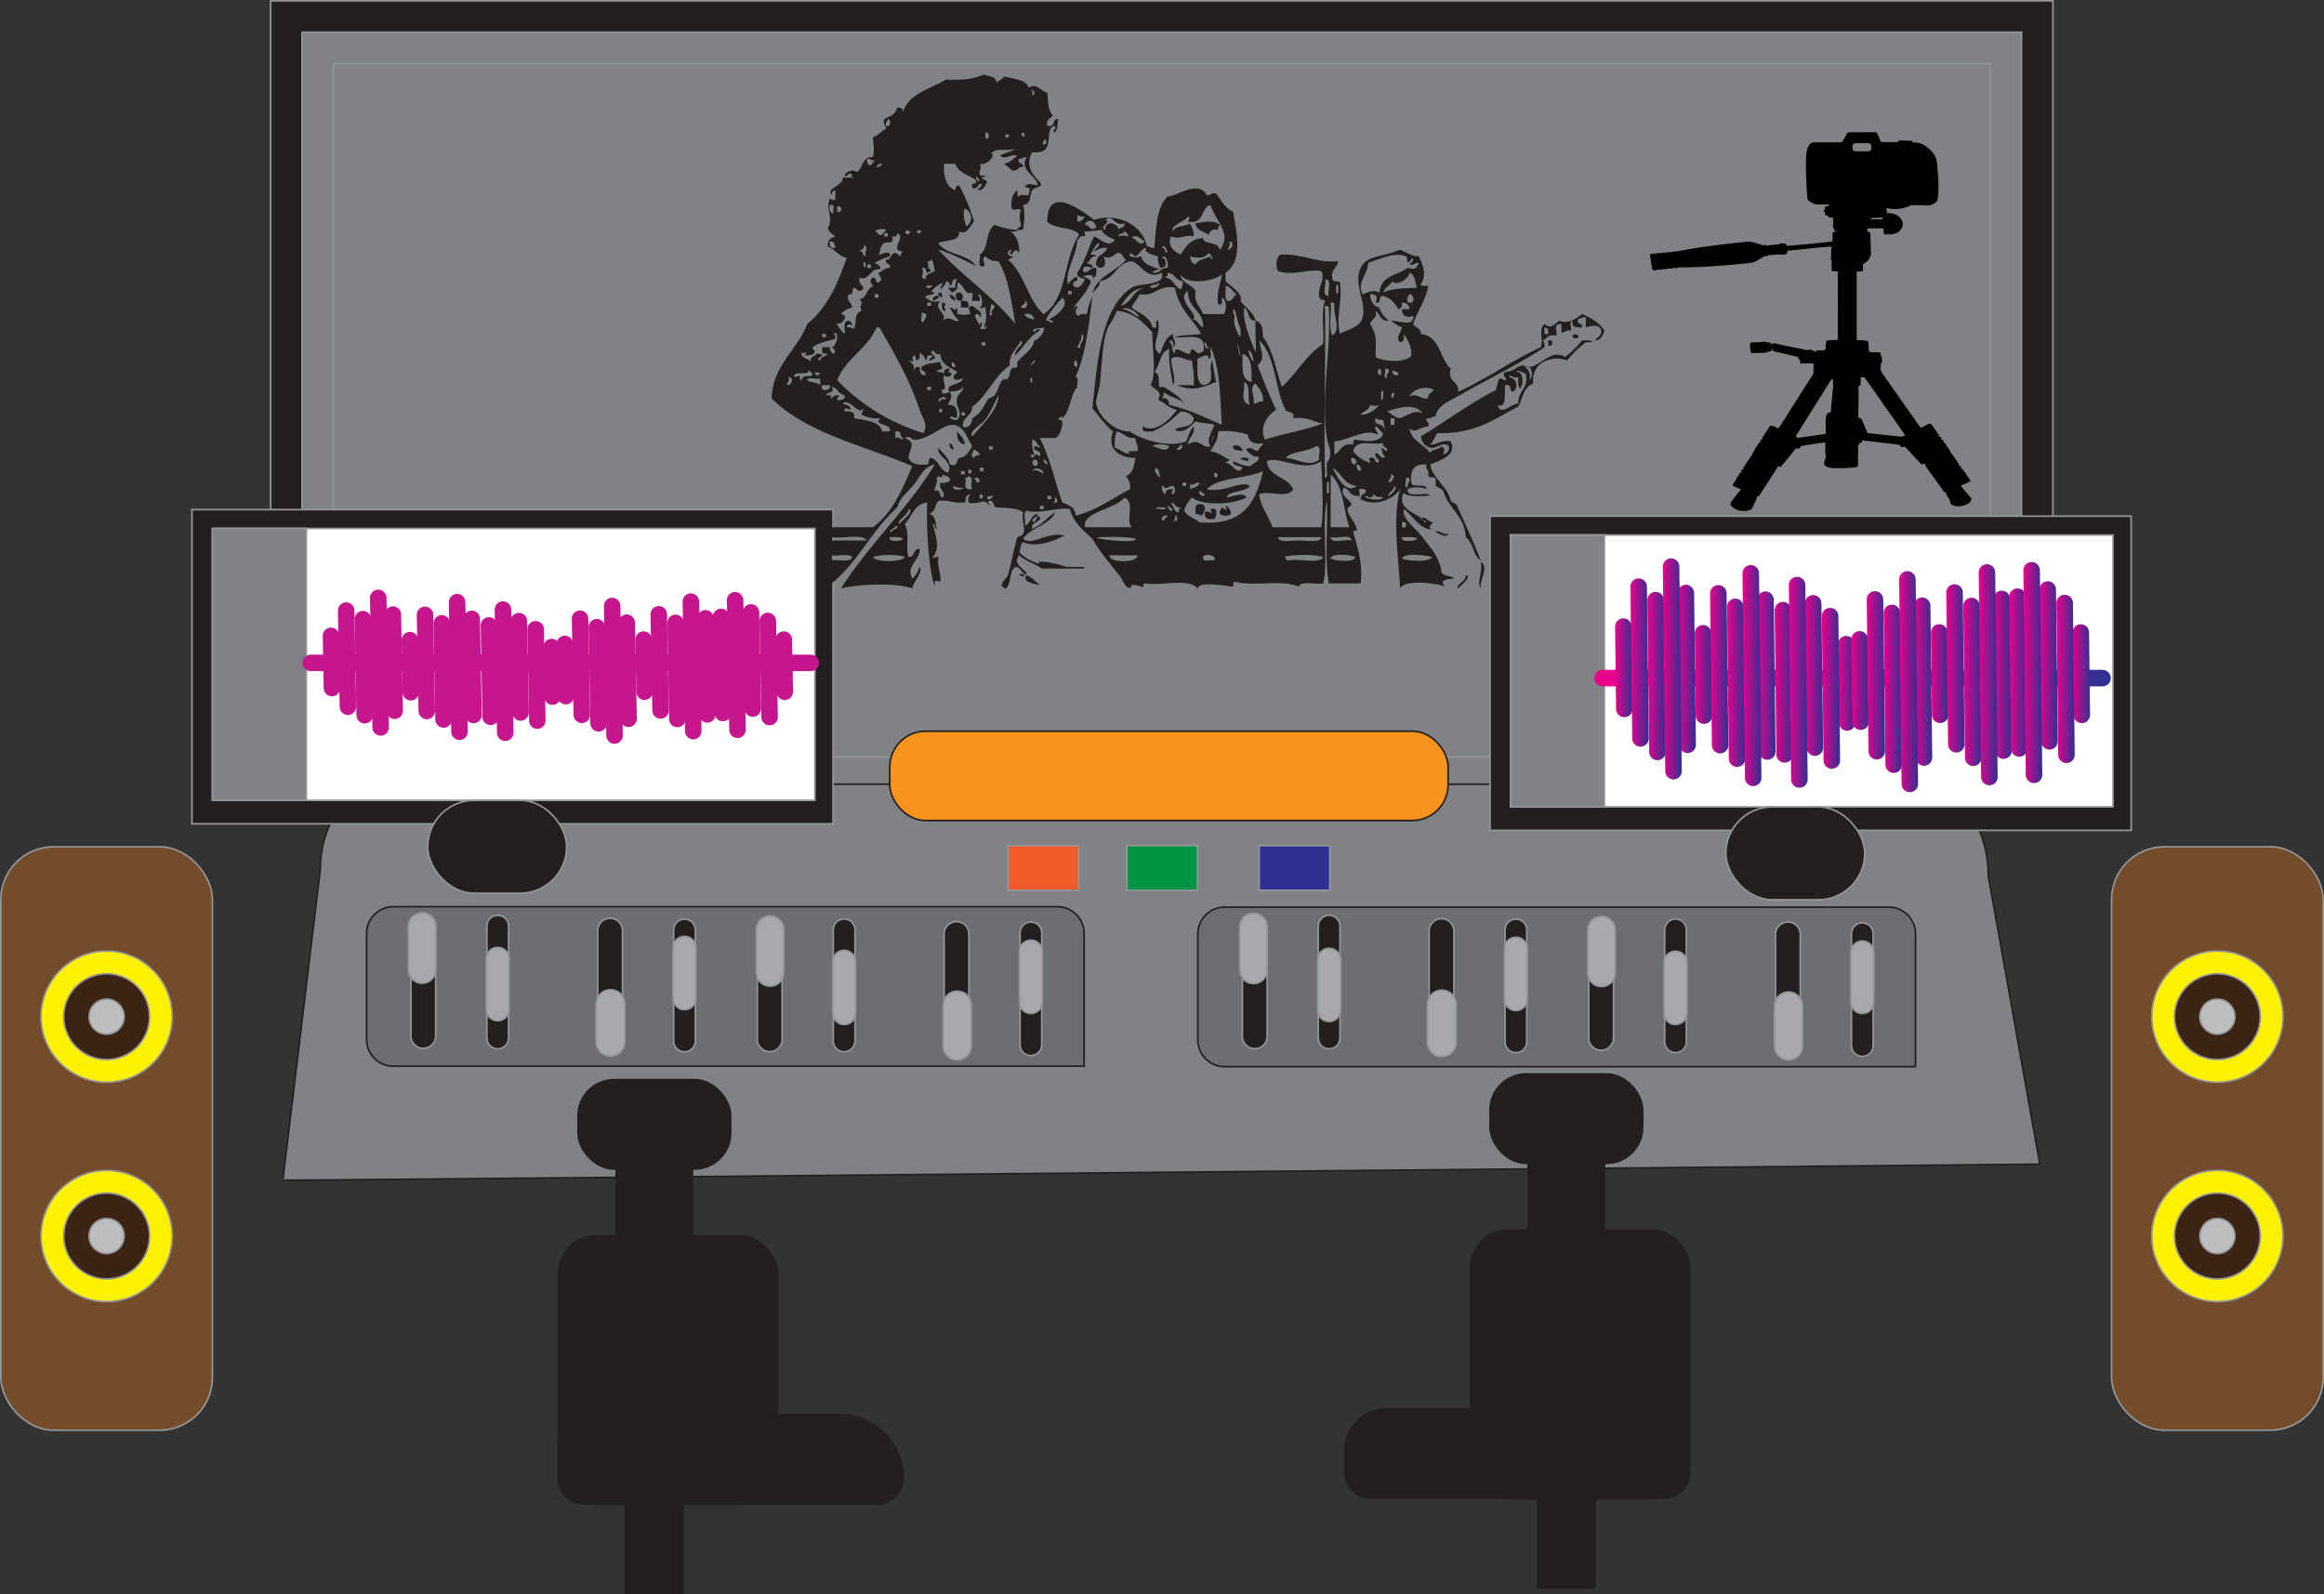 <svg id="Layer_1" data-name="Layer 1" xmlns="http://www.w3.org/2000/svg" xmlns:xlink="http://www.w3.org/1999/xlink" viewBox="0 0 1406.25 964.92">
  <rect x="0" y="0" width="1406.25" height="964.92" fill="#333333" stroke="none"/>
  <defs>
    <style>
      .cls-1, .cls-19, .cls-4, .cls-7 {
        fill: #231f20;
      }

      .cls-1, .cls-10, .cls-11, .cls-12, .cls-13, .cls-14, .cls-15, .cls-16, .cls-17, .cls-2, .cls-8 {
        stroke: #939598;
      }

      .cls-1, .cls-10, .cls-11, .cls-12, .cls-13, .cls-14, .cls-15, .cls-16, .cls-17, .cls-2, .cls-20, .cls-21, .cls-22, .cls-23, .cls-24, .cls-25, .cls-26, .cls-27, .cls-28, .cls-29, .cls-3, .cls-30, .cls-31, .cls-32, .cls-33, .cls-34, .cls-35, .cls-36, .cls-37, .cls-38, .cls-39, .cls-4, .cls-40, .cls-41, .cls-42, .cls-43, .cls-44, .cls-45, .cls-46, .cls-47, .cls-48, .cls-49, .cls-5, .cls-50, .cls-51, .cls-6, .cls-8 {
        stroke-miterlimit: 10;
      }

      .cls-2, .cls-3 {
        fill: #808285;
      }

      .cls-3, .cls-4, .cls-5, .cls-6 {
        stroke: #231f20;
      }

      .cls-5 {
        fill: #f7941d;
      }

      .cls-6 {
        fill: #6d6e71;
      }

      .cls-20, .cls-21, .cls-22, .cls-23, .cls-24, .cls-25, .cls-26, .cls-27, .cls-28, .cls-29, .cls-30, .cls-31, .cls-32, .cls-33, .cls-34, .cls-35, .cls-36, .cls-37, .cls-38, .cls-39, .cls-40, .cls-41, .cls-42, .cls-43, .cls-44, .cls-45, .cls-46, .cls-47, .cls-48, .cls-49, .cls-50, .cls-51, .cls-8 {
        fill: none;
      }

      .cls-9 {
        fill: #a7a9ac;
      }

      .cls-10 {
        fill: #fff;
      }

      .cls-11 {
        fill: #f15a29;
      }

      .cls-12 {
        fill: #009444;
      }

      .cls-13 {
        fill: #2e3192;
      }

      .cls-14 {
        fill: #754c29;
      }

      .cls-15 {
        fill: #fff200;
      }

      .cls-16 {
        fill: #3c2415;
      }

      .cls-17 {
        fill: #bcbec0;
      }

      .cls-18 {
        fill: #010101;
      }

      .cls-18, .cls-19 {
        fill-rule: evenodd;
      }

      .cls-20 {
        stroke: #c6168d;
      }

      .cls-20, .cls-21, .cls-22, .cls-23, .cls-24, .cls-25, .cls-26, .cls-27, .cls-28, .cls-29, .cls-30, .cls-31, .cls-32, .cls-33, .cls-34, .cls-35, .cls-36, .cls-37, .cls-38, .cls-39, .cls-40, .cls-41, .cls-42, .cls-43, .cls-44, .cls-45, .cls-46, .cls-47, .cls-48, .cls-49, .cls-50, .cls-51 {
        stroke-linecap: round;
        stroke-width: 10px;
      }

      .cls-21 {
        stroke: url(#linear-gradient);
      }

      .cls-22 {
        stroke: url(#linear-gradient-2);
      }

      .cls-23 {
        stroke: url(#linear-gradient-3);
      }

      .cls-24 {
        stroke: url(#linear-gradient-4);
      }

      .cls-25 {
        stroke: url(#linear-gradient-5);
      }

      .cls-26 {
        stroke: url(#linear-gradient-6);
      }

      .cls-27 {
        stroke: url(#linear-gradient-7);
      }

      .cls-28 {
        stroke: url(#linear-gradient-8);
      }

      .cls-29 {
        stroke: url(#linear-gradient-9);
      }

      .cls-30 {
        stroke: url(#linear-gradient-10);
      }

      .cls-31 {
        stroke: url(#linear-gradient-11);
      }

      .cls-32 {
        stroke: url(#linear-gradient-12);
      }

      .cls-33 {
        stroke: url(#linear-gradient-13);
      }

      .cls-34 {
        stroke: url(#linear-gradient-14);
      }

      .cls-35 {
        stroke: url(#linear-gradient-15);
      }

      .cls-36 {
        stroke: url(#linear-gradient-16);
      }

      .cls-37 {
        stroke: url(#linear-gradient-17);
      }

      .cls-38 {
        stroke: url(#linear-gradient-18);
      }

      .cls-39 {
        stroke: url(#linear-gradient-19);
      }

      .cls-40 {
        stroke: url(#linear-gradient-20);
      }

      .cls-41 {
        stroke: url(#linear-gradient-21);
      }

      .cls-42 {
        stroke: url(#linear-gradient-22);
      }

      .cls-43 {
        stroke: url(#linear-gradient-23);
      }

      .cls-44 {
        stroke: url(#linear-gradient-24);
      }

      .cls-45 {
        stroke: url(#linear-gradient-25);
      }

      .cls-46 {
        stroke: url(#linear-gradient-26);
      }

      .cls-47 {
        stroke: url(#linear-gradient-27);
      }

      .cls-48 {
        stroke: url(#linear-gradient-28);
      }

      .cls-49 {
        stroke: url(#linear-gradient-29);
      }

      .cls-50 {
        stroke: url(#linear-gradient-30);
      }

      .cls-51 {
        stroke: url(#linear-gradient-31);
      }
    </style>
    <linearGradient id="linear-gradient" x1="964.74" y1="410.39" x2="1277.23" y2="410.39" gradientUnits="userSpaceOnUse">
      <stop offset="0" stop-color="#ec008c"/>
      <stop offset="1" stop-color="#2e3192"/>
    </linearGradient>
    <linearGradient id="linear-gradient-2" x1="977.29" y1="404.13" x2="987.88" y2="404.13" xlink:href="#linear-gradient"/>
    <linearGradient id="linear-gradient-3" x1="996.81" y1="409.14" x2="1007.9" y2="409.14" xlink:href="#linear-gradient"/>
    <linearGradient id="linear-gradient-4" x1="986.56" y1="400.98" x2="997.65" y2="400.98" xlink:href="#linear-gradient"/>
    <linearGradient id="linear-gradient-5" x1="1015.12" y1="404.82" x2="1026.2" y2="404.82" xlink:href="#linear-gradient"/>
    <linearGradient id="linear-gradient-6" x1="1006.17" y1="404.82" x2="1017.64" y2="404.82" xlink:href="#linear-gradient"/>
    <linearGradient id="linear-gradient-7" x1="1025.49" y1="408.18" x2="1036.08" y2="408.18" xlink:href="#linear-gradient"/>
    <linearGradient id="linear-gradient-8" x1="1045.01" y1="413.19" x2="1056.1" y2="413.19" xlink:href="#linear-gradient"/>
    <linearGradient id="linear-gradient-9" x1="1034.76" y1="405.03" x2="1045.85" y2="405.03" xlink:href="#linear-gradient"/>
    <linearGradient id="linear-gradient-10" x1="1063.32" y1="408.86" x2="1074.41" y2="408.86" xlink:href="#linear-gradient"/>
    <linearGradient id="linear-gradient-11" x1="1054.38" y1="408.86" x2="1065.85" y2="408.86" xlink:href="#linear-gradient"/>
    <linearGradient id="linear-gradient-12" x1="1112.15" y1="413.55" x2="1122.72" y2="413.55" xlink:href="#linear-gradient"/>
    <linearGradient id="linear-gradient-13" x1="1092.15" y1="408.8" x2="1103.19" y2="408.8" xlink:href="#linear-gradient"/>
    <linearGradient id="linear-gradient-14" x1="1102.4" y1="416.55" x2="1113.43" y2="416.55" xlink:href="#linear-gradient"/>
    <linearGradient id="linear-gradient-15" x1="1073.84" y1="412.91" x2="1084.88" y2="412.91" xlink:href="#linear-gradient"/>
    <linearGradient id="linear-gradient-16" x1="1082.41" y1="412.91" x2="1093.81" y2="412.91" xlink:href="#linear-gradient"/>
    <linearGradient id="linear-gradient-17" x1="1120.27" y1="411.85" x2="1130.87" y2="411.85" xlink:href="#linear-gradient"/>
    <linearGradient id="linear-gradient-18" x1="1139.8" y1="416.86" x2="1150.89" y2="416.86" xlink:href="#linear-gradient"/>
    <linearGradient id="linear-gradient-19" x1="1129.54" y1="408.69" x2="1140.63" y2="408.69" xlink:href="#linear-gradient"/>
    <linearGradient id="linear-gradient-20" x1="1158.1" y1="412.53" x2="1169.19" y2="412.53" xlink:href="#linear-gradient"/>
    <linearGradient id="linear-gradient-21" x1="1149.16" y1="412.53" x2="1160.63" y2="412.53" xlink:href="#linear-gradient"/>
    <linearGradient id="linear-gradient-22" x1="1168.41" y1="407.68" x2="1179" y2="407.68" xlink:href="#linear-gradient"/>
    <linearGradient id="linear-gradient-23" x1="1187.93" y1="412.68" x2="1199.02" y2="412.68" xlink:href="#linear-gradient"/>
    <linearGradient id="linear-gradient-24" x1="1177.68" y1="404.52" x2="1188.77" y2="404.52" xlink:href="#linear-gradient"/>
    <linearGradient id="linear-gradient-25" x1="1206.24" y1="408.36" x2="1217.33" y2="408.36" xlink:href="#linear-gradient"/>
    <linearGradient id="linear-gradient-26" x1="1197.3" y1="408.36" x2="1208.77" y2="408.36" xlink:href="#linear-gradient"/>
    <linearGradient id="linear-gradient-27" x1="1254.09" y1="407.71" x2="1264.69" y2="407.71" xlink:href="#linear-gradient"/>
    <linearGradient id="linear-gradient-28" x1="1234.07" y1="402.71" x2="1245.16" y2="402.71" xlink:href="#linear-gradient"/>
    <linearGradient id="linear-gradient-29" x1="1244.33" y1="410.87" x2="1255.42" y2="410.87" xlink:href="#linear-gradient"/>
    <linearGradient id="linear-gradient-30" x1="1215.77" y1="407.03" x2="1226.86" y2="407.03" xlink:href="#linear-gradient"/>
    <linearGradient id="linear-gradient-31" x1="1224.33" y1="407.03" x2="1235.8" y2="407.03" xlink:href="#linear-gradient"/>
  </defs>
  <g>
    <g>
      <rect class="cls-1" x="163.78" y="0.5" width="1078.43" height="495.55"/>
      <rect class="cls-2" x="585.46" y="-231.44" width="457.54" height="1040.43" transform="translate(991.77 -565.96) rotate(90)"/>
      <rect class="cls-2" x="604.46" y="-212.44" width="419.54" height="1002.43" transform="translate(991.77 -565.96) rotate(90)"/>
    </g>
    <g>
      <g>
        <path class="cls-3" d="M1345.54,745.07,305.32,754.66c-.15,0-22.95.2-22.95,0l22.68-187.79c0-28.6,17.15-51.79,38.3-51.79h930c22.65,0,41,24.84,41,55.47Z" transform="translate(-111.24 -40.5)"/>
        <g>
          <rect class="cls-4" x="349.77" y="653.43" width="92.35" height="54.06" rx="21.82"/>
          <rect class="cls-4" x="337.99" y="747.88" width="132.61" height="162.48" rx="22.73"/>
          <rect class="cls-4" x="372.86" y="703.54" width="46.18" height="71.07"/>
          <path class="cls-4" d="M353.53,856.15H508.2a38.29,38.29,0,0,1,38.29,38.29v0a15.77,15.77,0,0,1-15.77,15.77H353.53a15.77,15.77,0,0,1-15.77-15.77V871.92A15.77,15.77,0,0,1,353.53,856.15Z"/>
          <rect class="cls-4" x="378.52" y="910.36" width="34.87" height="54.06"/>
        </g>
        <g>
          <rect class="cls-4" x="901.63" y="649.97" width="92.35" height="54.06" rx="21.82"/>
          <rect class="cls-4" x="889.85" y="744.43" width="132.61" height="162.48" rx="22.73"/>
          <rect class="cls-4" x="924.72" y="700.09" width="46.18" height="71.07"/>
          <path class="cls-4" d="M839.07,852.7h145.1A38.29,38.29,0,0,1,1022.46,891v0a15.77,15.77,0,0,1-15.77,15.77H829.5A15.77,15.77,0,0,1,813.73,891V878A25.34,25.34,0,0,1,839.07,852.7Z"/>
          <rect class="cls-4" x="930.37" y="906.91" width="34.87" height="54.06"/>
        </g>
        <rect class="cls-5" x="538.39" y="442.51" width="337.87" height="54.06" rx="21.66"/>
        <g>
          <path class="cls-6" d="M238,548.74h401.9A16.17,16.17,0,0,1,656,564.9v80.36a0,0,0,0,1,0,0H238a16.17,16.17,0,0,1-16.17-16.17V564.9A16.17,16.17,0,0,1,238,548.74Z"/>
          <g>
            <g>
              <g>
                <path class="cls-7" d="M359.89,666.86a7.52,7.52,0,1,0,15,0V601.15a7.52,7.52,0,1,0-15,0Z" transform="translate(-111.24 -40.5)"/>
                <path class="cls-8" d="M359.89,666.86a7.52,7.52,0,1,0,15,0V601.15a7.52,7.52,0,1,0-15,0Z" transform="translate(-111.24 -40.5)"/>
              </g>
              <g>
                <path class="cls-7" d="M405.85,668.68a6.56,6.56,0,1,0,13.12,0V601a6.56,6.56,0,0,0-13.12,0Z" transform="translate(-111.24 -40.5)"/>
                <path class="cls-8" d="M405.85,668.68a6.56,6.56,0,1,0,13.12,0V601a6.56,6.56,0,0,0-13.12,0Z" transform="translate(-111.24 -40.5)"/>
              </g>
              <g>
                <path class="cls-9" d="M358.34,627a8.29,8.29,0,1,0,16.57,0V601.58a8.29,8.29,0,1,0-16.57,0Z" transform="translate(-111.24 -40.5)"/>
                <path class="cls-8" d="M358.34,627a8.29,8.29,0,1,0,16.57,0V601.58a8.29,8.29,0,1,0-16.57,0Z" transform="translate(-111.24 -40.5)"/>
              </g>
              <g>
                <path class="cls-9" d="M405.5,651.33a6.91,6.91,0,1,0,13.82,0V620.8a6.91,6.91,0,1,0-13.82,0Z" transform="translate(-111.24 -40.5)"/>
                <path class="cls-8" d="M405.5,651.33a6.91,6.91,0,1,0,13.82,0V620.8a6.91,6.91,0,1,0-13.82,0Z" transform="translate(-111.24 -40.5)"/>
              </g>
              <g>
                <path class="cls-7" d="M472.92,668.92a7.52,7.52,0,0,0,15,0V603.21a7.52,7.52,0,0,0-15,0Z" transform="translate(-111.24 -40.5)"/>
                <path class="cls-8" d="M472.92,668.92a7.52,7.52,0,0,0,15,0V603.21a7.52,7.52,0,0,0-15,0Z" transform="translate(-111.24 -40.5)"/>
              </g>
              <g>
                <path class="cls-7" d="M518.87,670.75a6.57,6.57,0,0,0,13.13,0v-67.7a6.57,6.57,0,0,0-13.13,0Z" transform="translate(-111.24 -40.5)"/>
                <path class="cls-8" d="M518.87,670.75a6.57,6.57,0,0,0,13.13,0v-67.7a6.57,6.57,0,0,0-13.13,0Z" transform="translate(-111.24 -40.5)"/>
              </g>
              <g>
                <path class="cls-9" d="M472,671a8.65,8.65,0,1,0,17.3,0V648.13a8.65,8.65,0,0,0-17.3,0Z" transform="translate(-111.24 -40.5)"/>
                <path class="cls-8" d="M472,671a8.65,8.65,0,1,0,17.3,0V648.13a8.65,8.65,0,0,0-17.3,0Z" transform="translate(-111.24 -40.5)"/>
              </g>
              <g>
                <path class="cls-9" d="M518.53,644.91a6.91,6.91,0,0,0,13.81,0V614.38a6.91,6.91,0,1,0-13.81,0Z" transform="translate(-111.24 -40.5)"/>
                <path class="cls-8" d="M518.53,644.91a6.91,6.91,0,0,0,13.81,0V614.38a6.91,6.91,0,1,0-13.81,0Z" transform="translate(-111.24 -40.5)"/>
              </g>
            </g>
            <g>
              <g>
                <path class="cls-7" d="M569.5,668.9a7.52,7.52,0,1,0,15,0V603.19a7.52,7.52,0,1,0-15,0Z" transform="translate(-111.24 -40.5)"/>
                <path class="cls-8" d="M569.5,668.9a7.52,7.52,0,1,0,15,0V603.19a7.52,7.52,0,1,0-15,0Z" transform="translate(-111.24 -40.5)"/>
              </g>
              <g>
                <path class="cls-7" d="M615.46,670.72a6.57,6.57,0,0,0,13.13,0V603a6.57,6.57,0,0,0-13.13,0Z" transform="translate(-111.24 -40.5)"/>
                <path class="cls-8" d="M615.46,670.72a6.57,6.57,0,0,0,13.13,0V603a6.57,6.57,0,0,0-13.13,0Z" transform="translate(-111.24 -40.5)"/>
              </g>
              <g>
                <path class="cls-9" d="M568.92,628.76a8.29,8.29,0,1,0,16.57,0V603.39a8.29,8.29,0,1,0-16.57,0Z" transform="translate(-111.24 -40.5)"/>
                <path class="cls-8" d="M568.92,628.76a8.29,8.29,0,1,0,16.57,0V603.39a8.29,8.29,0,1,0-16.57,0Z" transform="translate(-111.24 -40.5)"/>
              </g>
              <g>
                <path class="cls-9" d="M615.12,653.37a6.91,6.91,0,1,0,13.81,0V622.84a6.91,6.91,0,1,0-13.81,0Z" transform="translate(-111.24 -40.5)"/>
                <path class="cls-8" d="M615.12,653.37a6.91,6.91,0,1,0,13.81,0V622.84a6.91,6.91,0,1,0-13.81,0Z" transform="translate(-111.24 -40.5)"/>
              </g>
              <g>
                <path class="cls-7" d="M682.53,671a7.52,7.52,0,0,0,15,0V605.25a7.52,7.52,0,0,0-15,0Z" transform="translate(-111.24 -40.5)"/>
                <path class="cls-8" d="M682.53,671a7.52,7.52,0,0,0,15,0V605.25a7.52,7.52,0,0,0-15,0Z" transform="translate(-111.24 -40.5)"/>
              </g>
              <g>
                <path class="cls-7" d="M728.49,672.78a6.56,6.56,0,0,0,13.12,0V605.09a6.56,6.56,0,1,0-13.12,0Z" transform="translate(-111.24 -40.5)"/>
                <path class="cls-8" d="M728.49,672.78a6.56,6.56,0,0,0,13.12,0V605.09a6.56,6.56,0,1,0-13.12,0Z" transform="translate(-111.24 -40.5)"/>
              </g>
              <g>
                <path class="cls-9" d="M682,673.24a8.47,8.47,0,1,0,16.93,0V649.11a8.47,8.47,0,1,0-16.93,0Z" transform="translate(-111.24 -40.5)"/>
                <path class="cls-8" d="M682,673.24a8.47,8.47,0,1,0,16.93,0V649.11a8.47,8.47,0,1,0-16.93,0Z" transform="translate(-111.24 -40.5)"/>
              </g>
              <g>
                <path class="cls-9" d="M728.14,646.94a6.91,6.91,0,0,0,13.82,0V616.41a6.91,6.91,0,0,0-13.82,0Z" transform="translate(-111.24 -40.5)"/>
                <path class="cls-8" d="M728.14,646.94a6.91,6.91,0,0,0,13.82,0V616.41a6.91,6.91,0,0,0-13.82,0Z" transform="translate(-111.24 -40.5)"/>
              </g>
            </g>
          </g>
        </g>
        <g>
          <rect class="cls-1" x="116.15" y="308.42" width="387.93" height="190.15"/>
          <rect class="cls-10" x="339.79" y="260.32" width="164.54" height="364.57" transform="translate(753.43 -19.96) rotate(90)"/>
          <rect class="cls-2" x="185.91" y="414.2" width="164.54" height="56.8" transform="translate(599.55 133.92) rotate(90)"/>
          <rect class="cls-1" x="258.82" y="484.37" width="84.06" height="56.2" rx="28.1"/>
        </g>
        <g>
          <rect class="cls-1" x="901.63" y="312.38" width="387.93" height="190.15"/>
          <rect class="cls-10" x="1125.27" y="264.28" width="164.54" height="364.57" transform="translate(1542.87 -801.48) rotate(90)"/>
          <rect class="cls-2" x="971.39" y="418.16" width="164.54" height="56.8" transform="translate(1388.98 -647.59) rotate(90)"/>
          <rect class="cls-1" x="1044.3" y="488.33" width="84.06" height="56.2" rx="28.1"/>
        </g>
        <g>
          <path class="cls-6" d="M741,549h401.9a16.17,16.17,0,0,1,16.17,16.17v80.36a0,0,0,0,1,0,0H741a16.17,16.17,0,0,1-16.17-16.17V565.16A16.17,16.17,0,0,1,741,549Z"/>
          <g>
            <g>
              <g>
                <path class="cls-7" d="M863,667.11a7.52,7.52,0,1,0,15,0V601.4a7.52,7.52,0,0,0-15,0Z" transform="translate(-111.24 -40.5)"/>
                <path class="cls-8" d="M863,667.11a7.52,7.52,0,1,0,15,0V601.4a7.52,7.52,0,0,0-15,0Z" transform="translate(-111.24 -40.5)"/>
              </g>
              <g>
                <path class="cls-7" d="M908.91,668.94a6.57,6.57,0,0,0,13.13,0V601.25a6.57,6.57,0,1,0-13.13,0Z" transform="translate(-111.24 -40.5)"/>
                <path class="cls-8" d="M908.91,668.94a6.57,6.57,0,0,0,13.13,0V601.25a6.57,6.57,0,1,0-13.13,0Z" transform="translate(-111.24 -40.5)"/>
              </g>
              <g>
                <path class="cls-9" d="M861.41,627.2a8.29,8.29,0,1,0,16.57,0V601.83a8.29,8.29,0,1,0-16.57,0Z" transform="translate(-111.24 -40.5)"/>
                <path class="cls-8" d="M861.41,627.2a8.29,8.29,0,1,0,16.57,0V601.83a8.29,8.29,0,1,0-16.57,0Z" transform="translate(-111.24 -40.5)"/>
              </g>
              <g>
                <path class="cls-9" d="M908.57,651.58a6.91,6.91,0,1,0,13.81,0V621.05a6.91,6.91,0,0,0-13.81,0Z" transform="translate(-111.24 -40.5)"/>
                <path class="cls-8" d="M908.57,651.58a6.91,6.91,0,1,0,13.81,0V621.05a6.91,6.91,0,0,0-13.81,0Z" transform="translate(-111.24 -40.5)"/>
              </g>
              <g>
                <path class="cls-7" d="M976,669.17a7.52,7.52,0,1,0,15,0V603.46a7.52,7.52,0,0,0-15,0Z" transform="translate(-111.24 -40.5)"/>
                <path class="cls-8" d="M976,669.17a7.52,7.52,0,1,0,15,0V603.46a7.52,7.52,0,0,0-15,0Z" transform="translate(-111.24 -40.5)"/>
              </g>
              <g>
                <path class="cls-7" d="M1021.94,671a6.56,6.56,0,0,0,13.12,0V603.31a6.56,6.56,0,1,0-13.12,0Z" transform="translate(-111.24 -40.5)"/>
                <path class="cls-8" d="M1021.94,671a6.56,6.56,0,0,0,13.12,0V603.31a6.56,6.56,0,1,0-13.12,0Z" transform="translate(-111.24 -40.5)"/>
              </g>
              <g>
                <path class="cls-9" d="M975,671.27a8.65,8.65,0,0,0,17.3,0V648.39a8.65,8.65,0,0,0-17.3,0Z" transform="translate(-111.24 -40.5)"/>
                <path class="cls-8" d="M975,671.27a8.65,8.65,0,0,0,17.3,0V648.39a8.65,8.65,0,0,0-17.3,0Z" transform="translate(-111.24 -40.5)"/>
              </g>
              <g>
                <path class="cls-9" d="M1021.59,645.16a6.91,6.91,0,0,0,13.82,0V614.63a6.91,6.91,0,0,0-13.82,0Z" transform="translate(-111.24 -40.5)"/>
                <path class="cls-8" d="M1021.59,645.16a6.91,6.91,0,0,0,13.82,0V614.63a6.91,6.91,0,0,0-13.82,0Z" transform="translate(-111.24 -40.5)"/>
              </g>
            </g>
            <g>
              <g>
                <path class="cls-7" d="M1072.57,669.15a7.52,7.52,0,0,0,15,0V603.44a7.52,7.52,0,1,0-15,0Z" transform="translate(-111.24 -40.5)"/>
                <path class="cls-8" d="M1072.57,669.15a7.52,7.52,0,0,0,15,0V603.44a7.52,7.52,0,1,0-15,0Z" transform="translate(-111.24 -40.5)"/>
              </g>
              <g>
                <path class="cls-7" d="M1118.53,671a6.56,6.56,0,1,0,13.12,0V603.28a6.56,6.56,0,0,0-13.12,0Z" transform="translate(-111.24 -40.5)"/>
                <path class="cls-8" d="M1118.53,671a6.56,6.56,0,1,0,13.12,0V603.28a6.56,6.56,0,0,0-13.12,0Z" transform="translate(-111.24 -40.5)"/>
              </g>
              <g>
                <path class="cls-9" d="M1072,629a8.29,8.29,0,1,0,16.57,0V603.64a8.29,8.29,0,1,0-16.57,0Z" transform="translate(-111.24 -40.5)"/>
                <path class="cls-8" d="M1072,629a8.29,8.29,0,1,0,16.57,0V603.64a8.29,8.29,0,1,0-16.57,0Z" transform="translate(-111.24 -40.5)"/>
              </g>
              <g>
                <path class="cls-9" d="M1118.18,653.62a6.91,6.91,0,0,0,13.82,0V623.09a6.91,6.91,0,1,0-13.82,0Z" transform="translate(-111.24 -40.5)"/>
                <path class="cls-8" d="M1118.18,653.62a6.91,6.91,0,0,0,13.82,0V623.09a6.91,6.91,0,1,0-13.82,0Z" transform="translate(-111.24 -40.5)"/>
              </g>
              <g>
                <path class="cls-7" d="M1185.59,671.21a7.52,7.52,0,0,0,15,0V605.5a7.52,7.52,0,0,0-15,0Z" transform="translate(-111.24 -40.5)"/>
                <path class="cls-8" d="M1185.59,671.21a7.52,7.52,0,0,0,15,0V605.5a7.52,7.52,0,0,0-15,0Z" transform="translate(-111.24 -40.5)"/>
              </g>
              <g>
                <path class="cls-7" d="M1231.55,673a6.57,6.57,0,1,0,13.13,0V605.34a6.57,6.57,0,0,0-13.13,0Z" transform="translate(-111.24 -40.5)"/>
                <path class="cls-8" d="M1231.55,673a6.57,6.57,0,1,0,13.13,0V605.34a6.57,6.57,0,0,0-13.13,0Z" transform="translate(-111.24 -40.5)"/>
              </g>
              <g>
                <path class="cls-9" d="M1185,673.49a8.47,8.47,0,0,0,16.94,0V649.36a8.47,8.47,0,0,0-16.94,0Z" transform="translate(-111.24 -40.5)"/>
                <path class="cls-8" d="M1185,673.49a8.47,8.47,0,0,0,16.94,0V649.36a8.47,8.47,0,0,0-16.94,0Z" transform="translate(-111.24 -40.5)"/>
              </g>
              <g>
                <path class="cls-9" d="M1231.21,647.2a6.91,6.91,0,0,0,13.81,0V616.66a6.91,6.91,0,0,0-13.81,0Z" transform="translate(-111.24 -40.5)"/>
                <path class="cls-8" d="M1231.21,647.2a6.91,6.91,0,0,0,13.81,0V616.66a6.91,6.91,0,0,0-13.81,0Z" transform="translate(-111.24 -40.5)"/>
              </g>
            </g>
          </g>
        </g>
      </g>
      <g>
        <rect class="cls-11" x="609.96" y="511.78" width="42.8" height="27.03"/>
        <rect class="cls-12" x="681.85" y="511.78" width="42.8" height="27.03"/>
        <rect class="cls-13" x="761.9" y="511.78" width="42.8" height="27.03"/>
      </g>
    </g>
    <g>
      <rect class="cls-14" x="0.5" y="512.47" width="128.04" height="353.11" rx="31.98"/>
      <g>
        <g>
          <circle class="cls-15" cx="64.52" cy="615.28" r="39.7"/>
          <circle class="cls-16" cx="64.52" cy="615.28" r="25.98"/>
          <circle class="cls-17" cx="64.52" cy="615.28" r="10.61"/>
        </g>
        <g>
          <circle class="cls-15" cx="64.52" cy="748.04" r="39.7"/>
          <circle class="cls-16" cx="64.52" cy="748.04" r="25.98"/>
          <circle class="cls-17" cx="64.52" cy="748.04" r="10.61"/>
        </g>
      </g>
    </g>
    <g>
      <rect class="cls-14" x="1277.71" y="512.47" width="128.04" height="353.11" rx="31.98"/>
      <g>
        <g>
          <circle class="cls-15" cx="1341.73" cy="615.28" r="39.7"/>
          <circle class="cls-16" cx="1341.73" cy="615.28" r="25.98"/>
          <circle class="cls-17" cx="1341.73" cy="615.28" r="10.61"/>
        </g>
        <g>
          <circle class="cls-15" cx="1341.73" cy="748.04" r="39.7"/>
          <circle class="cls-16" cx="1341.73" cy="748.04" r="25.98"/>
          <circle class="cls-17" cx="1341.73" cy="748.04" r="10.61"/>
        </g>
      </g>
    </g>
    <path id="rect11" class="cls-18" d="M1246.35,120.52c-5.46,0-11.16,0-16.42.07-1.58,0-3.13,6-4.62,6-8.58.07-15.28.12-16.69.07-5.16.2-4.52,11.67-4.58,11.81-.22,7.44.65,22.33,1.11,23a13.89,13.89,0,0,0,4.53,2.69c5.92.24,7.62-.18,8.43.46,0,.09,0,.19,0,.29a5.08,5.08,0,0,0-.59.35,3.49,3.49,0,0,0-1.72.34c-.55.33-.33,1.45-.42,1.93-1.4.65-.22,1,0,1.26.16.67-.25,1.89.94,2.12.39.08.8-.06,1.17.07-.08,1,.35.92.58,1.18.94,0,2.12-.21,2.38,0l-.45.09a3.31,3.31,0,0,0,.42.12,8.07,8.07,0,0,1,0,2,1.63,1.63,0,0,0,.11.81,2.77,2.77,0,0,1,0,.76c0,.15.09.35-.1.45l-.17-.08a7,7,0,0,0,1.43,4.08,1.93,1.93,0,0,0,.65.29c-1.15.36-1.87-.34-2.15.83a13.11,13.11,0,0,0-.05,1.8h0c0,1.1-.09,2.11-.2,3.28-1.25.37-27.52,2.9-27.67,2.64a5,5,0,0,0-.21-.48c0-.09.11-.2,0-.28s-.25-.43-.48-.58-.35,0-.53,0a1.71,1.71,0,0,0-1,.17,1,1,0,0,0-.6-.31,1.59,1.59,0,0,0-1.55.52c-.53.06-7,.81-7.66.87a6.27,6.27,0,0,1-.58-.29,1.28,1.28,0,0,0-1.4.36c-.24,0-.37-.23-.57-.33a9.51,9.51,0,0,0-1.42-.49c-5.08-1.51-5.15-1.73-7.65-1.61-27.13,2.57-43.32,6-43.32,6a4,4,0,0,0-2.21.16c-1.31.46-.2,0-2.43.12a5.17,5.17,0,0,0-1.28.41,5.67,5.67,0,0,0-2.67.07c-.25.07-.46.25-.74.22a4.36,4.36,0,0,0-2.92.3,12.72,12.72,0,0,0-2.42,0,3.06,3.06,0,0,0-.92.51l-.12,0a2.32,2.32,0,0,1,0,.46c0-.14,0-.32.07-.42-.09.52,1.2,8.12,1.19,8.15.48,2.45,3.16.85,3.78.88,1.74.33,1.71,0,3-.31.79-.07.75.45,3.09-.31.44-.18,1.39.28,1.49,0l0,.09a8.3,8.3,0,0,0,1.89-.54,3.32,3.32,0,0,0,2.69-.18,2.27,2.27,0,0,1,.68-.09c1.09.17,12.71-.25,12-.21,12.78-.63,21.83-1.51,22.48-1.59,11.8-1.15,9.47-.71,14.76-3.55.52-.31,1.07-.58,1.57-.91.34-.21.55-.52.9-.71a.78.78,0,0,0,.45.23,2.15,2.15,0,0,0,.91-.09c1-.53-1.59-.37,8-1.06a2.1,2.1,0,0,0,1,.3,11.11,11.11,0,0,0,1.17-.29c.49,0,1,0,1.46,0a3.25,3.25,0,0,0,.54-2.06l.15-.08c.1,0,9.38-1,9.66-1l.13,0c.94-.17,13.25-1.47,16.91-1.5a79.71,79.71,0,0,0-.41,8c0,.2.37.16.49.31-.07.29-.09.06-.08,6.16,0,.16.19.22.35.25a28.59,28.59,0,0,0,3.35.28c.07.2.08,41.23,0,41.45-7.27.07-7,.43-7.11,1.67s-.34,4-.47,4.27a3,3,0,0,0-1.13.39c-5.65-.17-4.1,0-4.64,1.12-.44-.16-.6-.58-1-.76-2.85-1.15-.38-.57-5.67-.64l0-.21c-.47-.2-16.71-3.22-17-3.54a.66.66,0,0,0-.41-.22c-2.59.16-2.22-.11-2.51.61,0,.08-.09.13-.19.13s-.18-.5-.47-1-1.1-.26-2.53-.33c-.18-.13-.31-.3-.49-.43-.38,0-4.42.3-8.59.5-.72,0-.83.64-.82,1.23a14.6,14.6,0,0,0,.53,4.88c.3.52,1.36.22,2.3.24a6.27,6.27,0,0,0,.75,0c6.6-.24,6.25,0,6.7-.78a6.76,6.76,0,0,0,2.41-.33c.46-.9,0-1.46.59-1.33.56,1.71.33,1.23,5.95,2.53,8.75,2.08,9.19,2.1,9.61,2.36.53.67.73,1.78,1.37,2.1a2,2,0,0,1,.2.82l-.25-.09a1.78,1.78,0,0,0,.07.39l.21-.07c0,.05,0,.11-.07.17a.63.63,0,0,0,.25.29.56.56,0,0,0-.56,0c-.08.14.11.19.22.25,8,0,7.77,0,8.11.06a8.76,8.76,0,0,1,0,2.05c-.47,1.86.06,1.42,0,2.08,0,2.3.67.89-3.93,8.06-20.16,31.29-16.27,27.38-19.11,26.24-2.59-1-3.19-.92-3.53-.33-.54.87-1.71,2.76-3.37,5.08a1.3,1.3,0,0,1-.15.6,2.8,2.8,0,0,0-.28.06,4.54,4.54,0,0,0-.73,1.2c.08.15.26.25.4.38-.09.13-.13.31-.29.4s-.38-.05-.57-.05-.73,1-.83,1.17c.11.16.31.27.43.42a.77.77,0,0,1-.28.39c-.21,0-.46-.13-.65,0a6.76,6.76,0,0,0-.69,1.12c0,.12.14.21.16.33-.32.31-.52-.05-1.21,1.26a.73.73,0,0,1-.4.41c.23.29-2.15,3.9-2.23,4a.54.54,0,0,0,.2.72c-1.09.49,0-.42-2.89,3.59a8.6,8.6,0,0,0-.49.74c.07.12.3.13.37.28a1.73,1.73,0,0,0-.56,0,6.37,6.37,0,0,0-.86,1.31,2,2,0,0,0,.06.48.4.4,0,0,1-.37.09,3.62,3.62,0,0,0-.82,1.2c.07.15.26.22.4.33a1.16,1.16,0,0,1-.31.53,2,2,0,0,1-.59-.1,4.63,4.63,0,0,0-.79,1.21,2.41,2.41,0,0,0,.44.33,3.1,3.1,0,0,1-.31.52l-.55-.1a2.64,2.64,0,0,0-.82,1.3l.21.15c-.26.39-.72.05-1.51,1.7.14.32-2,3.49-2.34,4-.49.73-.29.86,2.92,2.12.31.21,1.3.49,1.46.66a.81.81,0,0,0,.4.21,1.51,1.51,0,0,1,.12.26c-.1.12-1.06.54-6,7.48-1,1.42,0,2.38,1.35,3.43a10.19,10.19,0,0,0,6.35,1.91c4.61,0,5-1.63,5.72-2.88.49-1.87,2.53-4.68,2.39-6.23,1.62.47.82.12,3.56-3.71,9.55-15,9-13.53,8.55-14.34,1.07.2,1.63.76,2.31.28a9.84,9.84,0,0,0,1-1.21c9.37-11.07,7.29-10,9.48-9.61.83-.08,1.09-.84,1.64-1.58.11-.19,14.43-2.28,14.58-2.21s0,5.72.08,6.38a7.21,7.21,0,0,1,.11.92.92.92,0,0,0,.17.71c.87.94-2.84,4.71.23,6.57,2.12,1.29,6,.94,8.51,1,1.35,0,9.7-.13,10.5-1,.63-.69.16-1.82.28-5.43,0-.87.15-6.32,0-7.23-.06-.26.28-.39.42-.59a1.82,1.82,0,0,0,.33-.74c2.34-.76,1.42-1.21,1.79-1.81,1.69.22,22.49,2.61,22.49,2.61.55.62.81,1.54,1.92,1.44,1.94-.17-.69-2.5,10.8,9.83,1.08,1.29,1.29.47,2.69.11-.34,1.24,3.74,5.8,11.45,17,.42.56.66.31,1.19.33.07,2.21,2.7,4.33,2.7,6.15,0,3.42,11.59,3.45,12.77-1.95.18-.83-.21-.56-.71-1.31-.19-.19-5.63-6.62-5.65-6.68.84-.71,5.44-2.17,5.78-3,.1-.42-.23-.53-2.6-4-.15-.19-.08-.44-.24-.62-1.26-1.67-.7-.84-1.39-1.36.18-.34.28-.08-.37-1.05-.48-.66-.56-.15-.89-.3a2.2,2.2,0,0,1-.3-.4,1.42,1.42,0,0,1,.37-.31,4.94,4.94,0,0,0-.75-1.13c-.2-.15-.45.1-.66,0a2.55,2.55,0,0,1-.3-.43,1.44,1.44,0,0,0,.37-.41,10.69,10.69,0,0,0-.83-1.08c-.11,0-.24,0-.33-.07,0-.24,0-.49-.13-.7-1-1.28-.53-1-1.14-1.12l.29-.26c-3.42-4.56-2.75-3.8-3.42-4.11.47-.49.11-.66-.76-2-.19-.33-1.48-2.21-1.62-2.49l-.16,0a.6.6,0,0,0-.06-.37c-1-1.56-1-1-1.37-1.43,0-.08.09-.14.13-.21a7.72,7.72,0,0,0-.82-1.18c-.65.07-.29.38-.9-.4.14-.11.4-.18.38-.37a9.26,9.26,0,0,0-.73-1H1285c-.25.11-.34.28-.74-.45a.73.73,0,0,0,.42-.32c-.6-.79-.67-1.09-1-1.09s0-.29-.48-1a8.78,8.78,0,0,0-.6-.8c-.12-.12,0-.31-.24-.36-.26-.41-.59-.78-.87-1.18-.52-.74-1.43-2.73-2.64-2.67-.7,0-4.37,2.31-5.21,2.36-.64,0-.75-.6-1-.93s-8.67-12.38-9.25-13v-.14c-.35-.27-.44-.69-.78-1l0-.15s-5.53-7.85-5.58-7.91c-9-12.94-7.9-10.25-7.71-14.76,0-.24-.08-.57.23-.71,0-.17-.23-.33-.18-.52.84-.14.79-.64.68-1.41-.15-1.94.07-2.27-.47-2.67-.1-.09-.32-.11-.34-.25s.12-1.46-.18-1.83a9.05,9.05,0,0,0-.93-.25c-1.52,0-5.22,0-5.44-.2a2,2,0,0,1-.54-1.17c-.15-.53-.29-3.89-.41-4.9-.43-1.19-5.55-1-7-1.15,0-.17,0-41.21,0-41.37s1.14,0,3.27-.33c.15,0,.32,0,.46-.07.15-1.38,0-2.77.08-4.15a9.51,9.51,0,0,0,4.21-4.08,9,9,0,0,0,.65-2.34c-.09-3.57-.26-6.56-.34-10.75h0c0-1.5-.19-2.19-.9-2.36-.46-.24-.79-.09-1.31-.14.08-.1.19-.19.28-.29a6.46,6.46,0,0,0,.16-1.69c.8-.08,9.21,0,9.42,0s.16.06.18.12c.32,4.37-.15,3.47,4.11,3.5,7-.15,10.35-6.92,4.93-11-3-2.36-6.59-1.71-7.33-2a2.36,2.36,0,0,1,.57-.66v-.31h.18a.83.83,0,0,0-.55-.42c-.15-.05-.16-.08-.11-1.34l.16-.12a23.33,23.33,0,0,0,11.24-.39,10.79,10.79,0,0,0,3.41-1.44c.26,0,5.06,0,8.77.06,2.19.63,4.23-.42,6-1.5s1.56-3.84,1.8-4.29H1284l.07-.06a6.33,6.33,0,0,0,0-.87c0,.18,0,.36,0,.55a108.64,108.64,0,0,0-.13-12.85c-1-8.63,0-9.8-5.57-15.33-3.24-2.41-2.15-1.7-4.08-2.75-.15,0-1.38-.5-1.67-.55a28.78,28.78,0,0,0-3.94-.35c-.17,0-.33-1-.5-1-2.15-.09-4.9-.16-8-.2-.19,0-.38,1-.57,1-3,0-6.3-.06-9.76-.06C1248.7,126.52,1247.53,120.52,1246.35,120.52Zm-12.12,6.64h7.32a1.84,1.84,0,0,1,2,1.61v1.71a1.84,1.84,0,0,1-2,1.61h-7.32a1.84,1.84,0,0,1-2-1.61v-1.71A1.84,1.84,0,0,1,1234.23,127.16Zm16,44.92c.11.11.08.29.13.43a.51.51,0,0,0,0,.38c.07.09.11.24,0,.3s-.54,0-.81,0-2.56,0-2.69,0-3.34.05-3.47,0a2,2,0,0,1,.09-.74c2.2-.05,5.89-.32,5.89-.35C1249.6,172.05,1249.92,172.18,1250.23,172.08Zm-12.76,96.73c.2,0,.39,0,.58,0,.43,0,.86.07,1.29.06.16,0,11.57,16.06,11.5,16.46.45.19,12.86,18.08,13.16,18.52a16.42,16.42,0,0,1-2,.91c-4.39-.37-20.8-2.13-20.92-2.25s.08-.51-.11-.71c0,0-2.93-6.92-3.38-7.76a2.56,2.56,0,0,0-1.33-.64c-.19-.06-.49-.07-.56-.25,0-2.29.35-17.55,0-18.79,1.1-.76,1.58,1,1.42-5.54A.81.81,0,0,1,1237.47,268.81ZM1219.55,270a2,2,0,0,0,.65.19l.14.23c.06,3.65-.2,2.83.56,3.59h-.39c0,.13-1,10-1,10.27,0-.07,0-.15,0-.22,0,.29-.17,2.2-.17,2.47,0-.21,0-.41,0-.62-.19,3.13-.34,4.17-.34,4.17-4-.49-2.91,6.42-3,11A17.06,17.06,0,0,0,1216,303c-.79.31-12.91,1.88-13.58,2.06-.32,0-3,.39-3.17.43a4.74,4.74,0,0,1-1.45-.88C1197.85,304.49,1219.35,270.12,1219.55,270Z" transform="translate(-111.24 -40.5)"/>
    <g>
      <path class="cls-19" d="M679.12,219.6v-2c2.42-.47,2.16,1.43,2.27,3C680.47,220.41,680.26,219.6,679.12,219.6Z" transform="translate(-111.24 -40.5)"/>
      <path class="cls-19" d="M692.74,222.6a2.88,2.88,0,0,1-2.27-5C694.4,216.9,694.55,221.11,692.74,222.6Z" transform="translate(-111.24 -40.5)"/>
      <path class="cls-19" d="M689.34,222.6c-1.67-.87-3.6-1.5-3.41-4C687.59,219.47,689.53,220.1,689.34,222.6Z" transform="translate(-111.24 -40.5)"/>
      <path class="cls-19" d="M679.12,219.6c.62,2.22-2.17,1.42-2.27,3C674,222.19,676.78,218.72,679.12,219.6Z" transform="translate(-111.24 -40.5)"/>
      <path class="cls-19" d="M692.74,222.6q5.34-.69,4.54,4h-4.54Z" transform="translate(-111.24 -40.5)"/>
      <path class="cls-19" d="M681.39,223.6c4.49.32-.84,3.09,2.27,4C681.73,231.1,680.74,225.65,681.39,223.6Z" transform="translate(-111.24 -40.5)"/>
      <path class="cls-19" d="M1062.83,243.6c.39-1.21,3-.81,3.41,0C1067.27,245.76,1062.08,245.92,1062.83,243.6Z" transform="translate(-111.24 -40.5)"/>
      <path class="cls-19" d="M1048.07,246.6c3.31-1.47,3.31,4.47,0,3Z" transform="translate(-111.24 -40.5)"/>
      <path class="cls-19" d="M690.47,301.6c1.73,2.48,4.46,4.07,4.54,8C691.33,308.84,690.08,305.94,690.47,301.6Z" transform="translate(-111.24 -40.5)"/>
      <path class="cls-19" d="M685.93,308.6c1.52.66,2.11,2.14,2.27,4C686.2,312.36,685.61,310.88,685.93,308.6Z" transform="translate(-111.24 -40.5)"/>
      <path class="cls-19" d="M863,313.6c-2-.92-6.09,0-5.68-3C859,309.1,863.22,310.51,863,313.6Z" transform="translate(-111.24 -40.5)"/>
      <path class="cls-19" d="M861.89,318.6c-.36-1.77,6.36-1.79,4.54,1C864.4,319.73,864,318.38,861.89,318.6Z" transform="translate(-111.24 -40.5)"/>
      <path class="cls-19" d="M852.81,346.6c2.24.69,3,2.67,3.41,5-1.45,1.37-5.36,1.37-6.81,0-.49-2.09.77-2.65,1.13-4C853.48,349,854.11,350.83,852.81,346.6Z" transform="translate(-111.24 -40.5)"/>
      <path class="cls-19" d="M840.32,350.6c2.73-2.5,5.36,3.9,3.41-2,5.2-1.66,3.59,4.85,2.27,6C842.12,355,839.53,354.3,840.32,350.6Z" transform="translate(-111.24 -40.5)"/>
      <path class="cls-19" d="M1007.2,380.6c5.4,3.09-.79,10.58,0,16C1004.55,392.88,1008.75,386.65,1007.2,380.6Z" transform="translate(-111.24 -40.5)"/>
      <path class="cls-19" d="M731.34,388.6c-.83,1.78-2.06.14-3.41,0C728.76,386.82,730,388.46,731.34,388.6Z" transform="translate(-111.24 -40.5)"/>
      <path class="cls-19" d="M748.37,110.6c-1.51,1.67-4.39,2.13-3.41,6,5.48,1.49,2.36-4.59,6.81-4-1.53,3.78.46,4.86-2.27,8-2.92-.24,1.56-1.72,0-4-7.73,2.32,2,17.6-13.62,16-4.41,7.45-.22,13.48,4.54,18,2.58,3.59-3,2.76-4.54,5-2,2.86,0,8.41-5.67,9,1.49,4.92.87,10,0,15-3.59-.49-4,1.8-8,1,4.73,1.86,6.24,9.53,5.67,13-1.57-2.69-3.21-1.47-4.54,1-2-.73-.16-1.82,0-3-3.29.18-2.73,4.75,1.14,4a8.21,8.21,0,0,1-3.41,2c10.21,8.34,11.88,24.21,21.57,33,14.65-9.43,12.08-34,21.57-48-3.59-5.17-15.28-3.2-19.3-8,0-22.4,20.43-7.08,28.38-1,14.13-4.82,30,3.58,31.79,16,2-.13,2.4,1.22,4.54,1,1.08-8.23,1-24.75,8-31,7.39-1.06,18.42-10.2,23.84-1,2.73.41,2.47-1.83,5.68-1,3,4.05,5.22,8.73,10.21,11,2.33,13.4,6.08,29.61-4.54,37v5c3.24,3.16,10.8,7.79,9.08,12,2.76,4.23,7.76,6.5,9.09,12-5.26,0-3.65-6.12-6.82-8-1.34,8.2,3.76,19.35,6.82,27,.49-2.8-.35-13,0-19,4.27.9,4.29,5.55,4.54,10,6.2,7.87,7.7,19.88,11.35,30,9-8.06,14.55-19.18,25-26,.75-8.34-1.5-19.32,1.14-26-1.14-1.38-1.87.43-3.41-2-1.35-6.94,3.93-10.81,1.14-16-8.59-1.63-16.34,3.09-26.11,0a8.8,8.8,0,0,1,1.13-10c14.07-.72,20.76,5.05,35.2,4-.51,4.22-4.88,5-3.41,11,.17,1.85,3.85.61,4.54,2,1.53,11.12-2.72,22.12,0,31,4.82-3.12,11.72-3.38,13.62-10,2.53-8.75-5.75-20.38-1.13-30,3.72-7.76,13.06-6.4,23.84-11,4.15,1.77,7.78,4.21,11.35,4,2.09,4.65,5.26,10.94,1.14,17,.35,1.36,2.84.83,4.54,1-1.52,9-6.58,14.87-9.08,23,1,2.46,5,2.24,4.54,6,12.23,1.56,11.19,14.81,18.16,21-2.41,8.12,5.19,7.43,4.54,14,17.67-8.11,32.37-18.82,49.95-27,1.82-5.89-1.68-10.27,2.27-14,4.12,3.53,5.56.06,9.08-2,4.35,2,9.36-.6,13.63-4,5.72,2.29,10.54,5.38,13.62,10-1.15,2.65-1.87,5.69-5.68,6,1.06-2.4,4.57-2.65,3.41-7-1.48-2.76-6.14-2-9.08-1v-6c-2.37-.42-3,.69-4.54,1-1.65,3.78,3.12,1.92,2.27,5-3.88.42-6.47-.3-5.68-4-2.51.12-.48,4.24-1.13,6-3.21-.83-3,1.41-5.68,1v-5c-6.19-.47-1.33,5.81-3.41,7-4.94-1-5.22,2.07-7.94,3a5.12,5.12,0,0,1,1.13,4c-13.7,9.35-35.08,19.74-51.08,29-5.41,3.13-14.3,6.35-14.76,13-2.74-.41-2.47,1.83-5.68,1-.46,2.41,2.08,2.17,1.14,5-5,.16-8.25,4.73-11.35,1,1,7.75,8.76,9.61,12.48,15,1-2.45,5.53-1.79,6.81-4,2.64,1.5,1.74,2.44,1.14,5,2-.91,3.94-1.86,3.41-5-2.94-3.16-7.12,1-10.22,1-4.19-.65-6-3.42-6.81-7,15.4-9.1,29.06-19.73,45.41-28,.82-2.28,1-5.11,2.27-7,1.83-.28,2,.94,3.4,1,2.18-1.29-2.68-2.07,0-5,7.16-.57,5.33-3.35,11.36-4,2,2.22,4.47,4.06,3.4,9,2.07-1.24,2.27-9.27-2.27-8,8.24,1.54,14.49-11.81,23.84-6a72.7,72.7,0,0,0,10.22-10c4.8-.78,9.92,1.33,2.27,1a74.83,74.83,0,0,0-11.35,11c-9.51-3.55-22.08,1.73-20.44,14-5.88,2.16-6.43,9-9.08,14-14.14,7.21-25.75,16.65-48.82,16-1.85,2-2.38,5.23-4.54,7,4.94,0,6.33-3.09,12.49-2,4.1,8.51-6.27,11.4-12.49,14,2,9.27,10.47,12.78,12.49,22a8.21,8.21,0,0,0,3.41,2c5,11.29,10.26,22.29,14.75,34-4.87-3-4.45-10.74-9.08-14-.58-12.82-10.51-17.41-13.62-28-1.12-1.35-3-2-4.54-3v-4c-.17-1.85-3.85-.61-4.54-2,.91-3.47-1.69-3.84-1.14-7-7.92-.65-9.84,4-9.08,11,.3,3.74,9.4-.28,9.08,4-2.06-1.53-9.28-1.53-11.35,0-.5,5.11,8,2.26,12.49,3,5.33,1.24-14.34,2.29-14.76-1-5.29,11.22,10.56,12.5,12.49,18,3.24-.52-1.84-1.48-2.27-2,2.36-3,4.62,2.51,7.94,2-1.24.36-4.75,4.38,0,4-7.85,1.57-12.71-8.13-18.16-12-1.35,6.12,7.09,11.26,11.35,17,4.16,5.59,10.51,12,11.35,21,1,2.8,5.91,2.13,7.95,4-1.64.25-10.44.12-5.68,5-1.42-1.45-24.28-5.15-27.24,1-1-21.28-4.7-41.32,0-60-3.8,5.66-14.72,11.1-23.84,6-.67-3.51,5.37-3.29,2.27-6-6.19-1.58-1.2,4.15-3.41,4-5.52.53-5.31-4-9.08-5-2.61,5.13,3.64,6.84,4.54,10,.3,1-2.24,1.79-2.27,3-.09,4.09,5,7.4,5.68,13-1.32-.16-2,.22-2.27,1,2.79,9.2,5.76,18.25,4.54,31h-19.3c-2.61-14.7-.4-33.64-1.14-50-3.37,14.36,1.1,35.63-2.27,50-4.81.76-13.44-1.84-14.75,2-8.9-4.49-27.92-.08-38.6-3-1.33.16-1,1.82-1.14,3-5.81-.72-20.33-3.44-21.57,1-4.59-6.29-21.74-1.51-31.78-3-1.33.16-1,1.82-1.14,3-.1-1.78-9.48-3.09-6.81-1-3.28,2.83-5.31-3.94-6.81-6-5.9-7.47-12.22-14.57-17-23-5.55-5.11-11.49-9.88-13.62-18-7.24-1.38-17.89,3.24-26.11,1-2.58,1.06-.44,6.29-1.14,9,3.84-1.29,3.11-6.6,7.95-7-.34,2-3.07,2-3.41,4,1,2.7,2.74-2.11,3.41-3,4.65,3.84-5.37,3.21-3.41,8,5.61-2.4,8.88-6.84,13.62-10-2.09,6.94-15.07,9.4-19.29,16,5.69,4.47,14.25-4.38,25-2-6,3.47-17.92,7.51-25,4-1.88,1-1.24,4.25-2.28,6,2.57,3.4,7,5.17,11.36,7,1.29-.19.63-1,0-1,3.18-.77,12.83,1.34,17,3h10.21c3.62,1.38-4,1-5.67,1h-19.3c-4.09-3.06-10-4.53-13.63-8-4.42,4.95,3,8,4.55,11-2.08,2.4-3.36-4.31-6.82-4-4.09,2.39-2.27,10-5.67,13-6.28-1.47.54-6,1.13-8,2-6.91,3.6-16,5.68-23,7.44-1.6,2.11-8.24,3.41-15-3.28-2.78-9.91-2.6-15.9-3-2.61-.37-1.08-4.38-4.54-4-1.68.44.45,1.28,0,3-2.68-5.49-7.19.07-12.49-2a5.92,5.92,0,0,1,1.14-5c-4,.45-2.32,4.3-3.41,5-6.46.69-9.43-1.69-15.89-1-3,3.26-.94,5.61-5.68,8,4,.8,3.82,5.3,4.54,9-1.63-.23-.39-3-2.27-3,.89,5.2,5,14.44,0,20,.5,1.48,1.46-.4,3.41,0-.88,6.11,1.49,9.36,1.13,15-3.54-1.1-3.62-1-3.4,3-3.34-9.71-5.33-32.46-4.54-51-8.36,1-9.08,8.67-13.62,13,3.28,6.63.27,13.27,2.27,20,4.35.17,2.45-5.17,6.81-5,.18,7.33-8.75,10.26-4.54,18,2.42-1.54,3.28-4.44,4.54-7,2,3.42-3.77,8.65-4.54,13-10.36-3.73-32.54-2.52-43.14,0,17-26.64,40.21-47.91,56.76-75-6.84,1.24-9.17,7.94-12.49,12-3.64,4.46-8.8,8.3-10.22,14-15.21,13.6-23.76,33.07-39.73,46v-14c4.21-.62,11.68,1.63,12.49-2-1.94-2.29-8.67-.37-12.49-1v-9H636c-3.17-4.21-14.76-1-21.57-2v-6h25c12-8.74,17.76-23,23.84-37-30.14-12.82-63.3-19.51-85.15-41,.89-20.55,15.52-29,21.57-45,12.08-9.7,18.45-24.42,23.84-40-5-1.29-7-5.15-11.35-7-.38-3.67,1.74-5.13,4.54-6-1.77-1.44-3.95-2.52-4.54-5,3.61-6.73-1.46-10.38,1.14-18a5.82,5.82,0,0,0,3.4,1v-6a2.8,2.8,0,0,0-2.27,3c-3.44-4.74,7.48-5.39,6.81-11,2.4,1.33,3.36-.49,6.81,1-.64-.93-3.15-1.52-1.13-2-.13-2.45-3.75-.21-3.41,1-3.5-1.86,4-5.49,5.68-3,4.82-1.76,2.93-9.42,10.22-9,1.16-5.17.41-6.5,0-12,3.4-1,4.72-3.84,7.94-5,0-2.36-2-2.94-1.13-6,3.57-2,6.26-1.83,7.94-7q3.72-.27,3.41,3c3.21-11.51,16.53-14.1,26.11-20,9.4.61,17-.33,22.71-3,3.29,1.1,7.67,1.24,7.94,5,1.09-1.71,3.77-2,4.54-4,5.33,2,13.28,1.64,14.76,7,4.75-3.2,7.51,2.25,11.35,3C745.74,103.8,745.08,106.14,748.37,110.6Zm-4.54,14C739,130.08,746.67,128.29,743.83,124.6Zm-18.17,112c-2.49-13.47-4.12-27.7-10.21-38-3.86.06-6.24-1.17-8-3-2.94,1.28.87,6-1.13,6-4.32.8-1.45-4.73-2.28-7,5.81-3.56,3.25-14.48,9.09-18,4.06,1.42,8.11,2.86,13.62,3,.24-1.12,1.26-1.56,2.27-2-.42-4.62-1.4-5.76,0-10-2.9-1.72-4,1.15-5.68-1-.48-5.09.51-8.89,3.41-11,.19,1.5-.41,3.69,1.13,4-.19-2.17,4-.45,5.68-1,1.12-5.28,1.21-3.78-2.27-5,1.94-3,4.13-1.11,7.95-1-1.22-6.4-11.36-8.67-6.81-17-2.15-.22-2.51,1.13-4.55,1-1.64,3.78,3.12,1.92,2.28,5-3.58-.48-2.57,3.07-6.82,2a26,26,0,0,0-4.54-4c3.6-.83,5.77-2.92,7.95-5-3.83-1-7.76,3.06-10.22,0,2.7-1.62,6.53-2.25,9.08-4-6.47,1.79-11.48-1.34-14.75,3,3.41-.37-1.73,7.36-6.82,6,1.5,3.1-.3,2.85,0,7,1.34.16,3.23-.17,3.41,1-5.3.11.81,1.83,1.14,3-1.45,2.06-1.81,5.07-5.68,5-.17-1.33,4.62-3,1.13-4-.36,1.16-3.51,4.71-4.54,2-1.4-3.24,3.68-.76,2.27-4-4.13-3.35-10.81-4.47-12.48-10h-6.81c-.33,7.62,1,13.78,6.81,16a2.8,2.8,0,0,1,2.27-3,111.23,111.23,0,0,1,9.08,22c-2.7,2.61-4,8.4-9.08,6,.46,6.41-8.05,4.91-12.49,7,4.52,7.35,18.38,6.48,22.7,14-6.48-3.64-17.43-8.63-22.7-10C693.56,207.55,712.18,219.82,725.66,236.6Zm-21.57-87C700.22,144.33,701.74,151.5,704.09,149.6Zm-9.08,17c-1.17,2.81-.55,7.93,1.14,11C700,174.25,699.91,169.24,695,166.6Zm53.36,68c-.88-.22-2.24,0-2.27-1,4.84-2,12.76-8.8,7.95-13-3.67,4.44-7.73,8.53-10.22,14C745.94,233.64,747.62,237.6,748.37,234.6Zm18.16-54c1.33.17,1.24,1.58,1.14,3-3.57-1.15-2.76,1.57-4.54,2-.34,9.71-7.6,18.63-5.68,27,1.18-1.38,4.5-5.93,5.68-4,.85,3.08-3.92,1.22-2.27,5,3.4,2.71,5.67-1.65,6.81-4-1.69-1.18-5.07-.87-4.54-4,5.07-7.72,7.27-16.94,10.21-22,3.23,1.09,8.95,7.45,12.49,2-3.19-1.52-6.78-2.7-7.94-6C771,180.43,770.15,180.62,766.53,180.6Zm8-2c.17-4.62-5.78-6.25-6.81-2,2.31.3,3,2,4.54,3C772.46,178.82,773.16,178.44,774.48,178.6Zm78.33,35c.23,3.13-.76,7.34,1.14,9,3.7.26,3.28-3.11,5.67-4C856.83,217.39,856.59,213.94,852.81,213.6Zm36.33,75c-6.76-12.71-5.74-32.28-15.89-42,.81,6.51,3.92,10.94-1.14,15,3.7,9.07,7.07,18.44,11.35,27-5.22,2.75-10.55,10.68-6.81,18,11.18-3.82,24.64-5.63,35.19-10-4.56.09-9.11-4.2-18.16-3C895.17,289.29,890.46,290.44,889.14,288.6Zm72.65-93c-6.46-2.7-16.4,1.82-22.7,4-.15,7-7.14,11.67-3.41,19,3.44-1.17,6.09-3,10.22-1,1.06-11,11-10.12,17-15,4.82,1.14,5.27.49,6.81-3-2-.6-4.71,2.93-5.67,0,2.63.87,2.61-5.09,1.13-2C961.14,202.22,963.93,196.49,961.79,195.6Zm69.25,80c-1.56-1.29-1.12-4.34-1.13-7-2.82,1.3-5.51-2.23-5.68,0,2.5.8,4.53,2,4.54,5-.15,1.86-.74,3.34-2.27,4-2.31-.63-.32-5.05-4.54-4-.58,5,1.11,14.48-4.54,12,1.66,6.91,8.48-.78,12.49-1-.38-7.67,6.54-8.91,4.54-18-1.44-.2-5.56-2.91-5.68-1C1033.25,265,1033.21,273.62,1031,275.6ZM955,334.6c0,2.38-5.08,5.42-3.4,6C953.17,339.58,957.56,336,955,334.6Zm-22.7,0c-8.1-.86-9.27-7.84-14.76-11C920,328.46,925.55,340,932.28,334.6Zm-15.89-7v32h11.35C923.91,349,924.41,334.53,916.39,327.6Zm-299.71-137c-.48-1.91-.41-4.3-3.4-4C613,189.22,613.69,190.9,616.68,190.6Zm-1.13-21c-.51-1.89,1.54-6-2.27-5C613.11,167.08,613.06,169.45,615.55,169.6Zm32.92-57c-.36,1.35-1.62,1.91-1.14,4C650.49,118.2,650.47,112.28,648.47,112.6ZM737,97.6c1.5-2.77-4.49-3.43-1.14-2C735.79,97,736.13,99.42,737,97.6Zm-28.38,27c1.47-1.33,1.49-3.72-1.14-4C707.69,122.1,707.09,124.29,708.64,124.6Zm20.43-3C731.82,126.74,732,118.16,729.07,121.6Zm-6.81,1C718.43,119.56,718.82,126.3,722.26,122.6Zm-84,18c.27-1.43,1.87-1.69,2.27-3-2.15.22-2.5-1.13-4.54-1C635.66,138.88,636.25,140.36,638.25,140.6Zm3.41,1a3.13,3.13,0,0,0,3.4-2A3.13,3.13,0,0,0,641.66,141.6ZM821,180.6c1-3.81,7.56-2.68,10.22-5,1,2.44,2.65,4.34,2.27,8-4.51-1.48-7.8,2.13-13.62,0-2.52,5.6,1.32,8.78,5.68,11,3.15-4.56,5.77-9.58,13.62-10,.85,4.48,8.51,1.42,10.22,7,7.6-9.33-2.45-17.12-5.68-27-6.41,1.69-3.17,11.88-13.62,10,.16-1.18,2-2.27,0-3C828,174.8,818.86,177,821,180.6Zm-203.2-12c3.31,1.47,3.31-4.47,0-3Zm145.31,6c2.84.17,3.55-1.54,4.54-3a7,7,0,0,1-4.54-1Zm25,5c.46-1.93,4.4-.79,3.41-4-6.36,2.22-6.67-6.06-11.35-2,4.12,1.19-4.67,4.33,0,6C779.78,173.48,787.88,175.47,788.1,179.6Zm-141.9,4h2.27v-2H646.2Zm1.13-4c-1.21-1.16-5.23-.37-6.81,1,2.26,0,1.44,2.73,4.54,2C645.33,181.17,646.93,180.91,647.33,179.6Zm11.36,2c1.13,0,1.35.81,2.27,1,0-1,.92-1.19,1.13-2-1.14,0-1.35-.81-2.27-1C659.82,180.6,658.9,180.79,658.69,181.6Zm10.21-1C665.08,177.56,665.46,184.3,668.9,180.6Zm119.2,3c3.5-.7,2.18-.7,5.68,0a2.81,2.81,0,0,0-2.27-3C791.38,182.49,787.75,181.29,788.1,183.6Zm-147.58,16c1.66.87,3.6,1.5,3.41,4-5.81-1.61-6.78,7.28-12.49,5-1.3,4.15,2.39,3.9,2.27,7-1.14,0-1.35.81-2.27,1-1.62-.24-1.92-1.65-3.41-2-1.81.74.26,4.89-3.4,4-1.24,4.43,1.92,5,2.27,8-2.85.82-5.28,2-6.81,4,6.26.84-1.18,8.32-3.41,5,1.88,2.34,3.27,5.12,5.68,7,.35-3-1.26-7.78,2.27-8a2.78,2.78,0,0,1,2.27,3c-1.64-1.12-2.77-1.08-3.41,1a7,7,0,0,1,4.54,1c1.86-5.59-.4-8.71,4.54-11-2.2-4.73,2.19-3.25-1.13-7,5-.9,3.68-7.42,9.08-8-2.22.48-3.66-4.58-1.13-5s1.26,2.89,3.4,3c3.19-2.71.9-2.49,0-6,2.4-.89,3.36-3,6.81-3,.85-3.08-3.11-1.92-2.27-5,3.71.26,2.41-3.88,5.68-4,1.66,0,3.6,4.22,3.4,0,3.51-1-3.26-.95-2.27-3-.39-3,4.25-6.91,0-9,.15,1.79-1.12,2.34-3.4,2,2.37,5.13-3.15,3-4.54,4-2.86,2-2,5.34-3.41,7,2.68,0,3.34-1.72,6.81-1v2C646.41,196.78,643.11,197.88,640.52,199.6ZM804,186.6c-1.92-.73-5.22-5.3-8-2C798.8,184.59,800.73,190.37,804,186.6Zm50,5c3.23.14,4.34-5.07,1.13-5A5.89,5.89,0,0,1,854,191.6Zm-82.88,3c1.34.16,3.23-.17,3.41,1-3.7-.26-3.28,3.11-5.68,4,1.06,1.07,4.19.31,3.41,3-2.77-.65-5.84-2-5.68,2,2.85,2.39,3.81-2.53,8-2,0,2.65.63,5.89-2.27,6,1.09-3-5.58-.92-5.68-1,1.33,1.49,4.72,1.18,4.54,4-3.14,7.53-9.8,13-11.35,17,.34-.89,3.07-4.38,3.41-2-1.55,1.27-1.76,4.9,1.13,5,.21-1.48,2.75-.92,4.54-1a46.71,46.71,0,0,1,3.41-11C770,237,768.43,254.94,762,268.6c2.51.12.48,4.24,1.14,6-4.52,5-4,14.47-9.08,19,.6-2.9-4.43,1.53-1.14,1,2.66-.49.22,10.5-3.41,11h-9.08c6.07,11.66,9,26.11,13.63,39,3.74,1.7,8.17,2.8,7.94,8,13.2-3.37,22.17-10.47,32.92-16,.66-3.91-1-5.81-2.27-8,4.27-1.58,4.86-6.39,5.68-11-10.94,0-17.24-6.14-13.62-16-4.86-4.06-8.46-9.22-12.49-14,2.9-26,4.63-60.58,23.84-73,4.87-3.15,20.94-.87,18.16-9-9.21,4.43-12.26-5.18-18.16-7-9.68,1.14-9.74,10.75-19.3,12,.2,4.18-3.52,4.9-4.54,8,2.15-11.11,14.35-13.36,20.43-21-2.26-1-1.79-4.42-5.67-4-1.56,1.76-5.51,4-8,2,1,2.51,2.18,6.86-2.27,7-1.27-.21-1.77-1.11-2.27-2,.42-7.13,4.49-4.83,6.81-10-4.07-.59-5.49,1.16-7.95,2,.32-1.5,4.89-4.21,2.28-5A37.41,37.41,0,0,0,771.07,194.6Zm-139.63-2c2.62-.31,1.26,2.89,3.4,3-.52-3.94,2.38-5.19-1.13-7C635,191.75,631.93,191,631.44,192.6Zm186.18,0c-.34-.89-2.27-5.08-3.41-2C816.54,189.73,816.48,195.69,817.62,192.6Zm-19.3,3c-1.66,0-3.6-4.22-3.41,0,3.33.9,3.49.9,6.82,0,1,5.11,6.68,6.11,11.35,8-2.12.14-3.8.66-4.54,2,4.86.62,4.63-3.26,9.08-3,.71-3-1-9-3.41-6,2.48.15,2.44,2.52,2.27,5-1.45.05-1.57,1.28-3.4,1-.36-2.35-1.8-3.75-1.14-7-3.29-.77-6.53-1.58-7.94-4,.63,0,1.28-.81,0-1C801.4,191.64,800.84,194.49,798.32,195.6Zm46.54,1a7.08,7.08,0,0,0-2.27-3c-2.34,3.21-6.52,3.27-11.35,2,.38,2.33,1.17,4.31,3.41,5,1.38-3.12,6-3.37,9.08-5C843.68,196.66,844.26,198.14,844.86,196.6Zm-172.55,2c1.61,4-.64,4.56,2.27,5-.24,1.12-1.26,1.56-2.27,2-1.21-.93-.36-3.69-3.41-3,2.46,2.9-2.06,5.75,2.27,7-.08-3.41,3.34-3.73,5.68-5-.48-4-1.73-7.88-2.27-7C674.33,198.38,673.63,198.76,672.31,198.6Zm128.28,0Zm-165.75,3c.31-1.36-.7-3.9-1.13-2C633.4,201,634.41,203.5,634.84,201.6Zm1.14,1h2.27v-2H636Zm198.67,14c-1.35,7.18,3,9.34,4.54,14h12.49c1.9-2.17,1.82-9-1.14-10-.26,1.77,1.15,5-2.27,4-1.09-7.63,1.54-12,2.27-18-4.81,4.11-21,6.71-25,0C826.08,212.15,832.52,212.47,834.65,216.6Zm-17-11v2c-.69.06-1.35.15-1.14,1,4.89.69,5.23,5.39,9.09,7a5.92,5.92,0,0,0,1.13-5C822.11,210.31,822.4,205.73,817.62,205.6Zm136.23,5c-1.56,2.63-4.78,3.79-5.68,7,6.23-3.08,13.65-2.46,20.44-3-1.33-3.17-.91-7.87-4.54-9C963.46,209.56,955.78,214,953.85,210.6ZM703,219.6c1.32.17,1.23,1.58,1.13,3h-4.54c-.62-1.45,1.33-5.17-1.13-5-2.85,2.11-4.22-5.58-7.95-6,.61,3.54-1,5.15-3.4,6-.28-1.43-1.87-1.69-2.27-3h4.54a5.89,5.89,0,0,1,1.13-5c-4.22-1-2.22,3.37-4.54,4a2.8,2.8,0,0,0-2.27-3c-.13,2.55-2.08,3.5-3.41,5-.25-1.89,1.28-2.21,1.14-4-3.17,1.59-9.28,6-4.54,6-.73,2-5.31.66-5.68,3,3.31,2.06,4.28,3.22,9.08,2-5,5,5.2,7.87,1.14,12,5.2-3.69,6.56,1.34,10.22,0-2.55-2.09-4.17-5-5.68-8,3.87.4,1.87,3.08,4.54,0v4c4.53.55,3.42.55,7.95,0-.35-2.33-2.43-4.31,1.13-5,1.82,1.45,7.58,4.58,4.54,7-.12-1.22-.33-2.37-2.27-2-1.77,1.69,1.46,4.59,2.27,7,.26-.78,0-2,1.14-2a5.08,5.08,0,0,1-1.14,4h3.41c-.12-1.12,1.65-1.56,0-2-.06.61-.17,1.18-1.13,1,2.44-5.47,1.41-8,1.13-12-2-.4-2.91,1.48-3.41,0C706.88,226,704.9,216,703,219.6Zm212.29,0c-1.09-3,2.43-10.14-2.27-10C914.07,212.64,910.55,219.74,915.25,219.6Zm-107.85-5c3,.87,6.89-2.44,4.54-3C811.64,213.66,806.91,211.84,807.4,214.6Zm-131.69-1C669.24,211.86,671.57,217,675.71,213.6Zm245.22,4c.15-1.31.17-7.24-1.14-4C919.64,214.91,919.62,220.84,920.93,217.6Zm-160.07-2Zm28.38,10c7.1-1.75,7.34-9.53,14.76-11C795.62,215.22,793.09,221,789.24,225.6Zm11.35,7c-.85-3.29-7.29-6.86-10.22-5C795.05,228.15,797,231.08,800.59,232.6Zm7.95,9c-5.56-5.78-10.67-11.94-21.57-13-1.5,4.5-4.54,8.29-5.68,11-2.95,7-3.31,22.23-4.54,33-.51,4.44-2.66,9.7-2.27,12,1.35,8.1,11.63,17.39,20.43,17,7.22,5.2,23.44,10.1,34.06,6,1.35-3.15,2.23-6.71,4.54-9,.92,5.48-3.39,6.34-3.4,11,6.74-4.73,8.59,2.82,13.62,1-3-3.65,1.22-9.56,2.27-13-3.3-1.1-8.06-.9-11.35-2-2.75,2.28-7.42,8.09-12.49,5,2.07-2.6,11-.48,11.35-7-1.44-2.39-3.7-4.07-7.94-4-5,4.6-10,9.22-17,12-3,0-7.12.93-5.68-3,7.6,4.43,16.58-4.73,20.44-10-5.77-1.53-7.73-4.88-11.36-6,2.87-5.56-1.8-6-4.54-9C811.31,266.08,808.36,253.22,808.54,241.6ZM787,301.6c-1.18,2.63-1.36,6.14-1.14,10,2.85.55,7.48,4.67,9.08,3-3.67-1.15,3.05-1.13,4.55-1,.87-3.77-1.39-4.78-1.14-8C792.5,306.06,791.35,302.41,787,301.6Zm21.57,9c3.16.31,8.5,4.43,10.21,0C817.32,309.45,809.81,308.59,808.54,310.6Zm36.32-5C841.92,313.58,848.28,298.93,844.86,305.6Zm-26.11-20c12.09,2.68,21.64,7.61,31.79,12-1.09-16.71-.95-34.49-6.81-47-.68,2.07,1.4,6.57-1.14,7,0-4.52-5.25-.32-6.81,0,.33,6-1.38,13.89,3.41,16,8.78-1.07,2.3-9.39,5.67-15a94.52,94.52,0,0,0,2.28,13c-8.15,3.42-14.4,6-23.84,2h10.21c.51-5.78-.47-10.25-1.13-15-4.55.15-8.21-4-12.49-1-.2,5.2,3.46,12.25,1.13,16-1.2-6.94-2.85-13.49-2.27-22-5.9,2.13-5.5,9.82-9.08,14,5.11,1.36.82,10.9,4.54,9,.63-1,11.14,6,13.63,10-3.25-3.14-9.42-3.71-12.49-7a5.12,5.12,0,0,1-1.14,4C818,280.91,818.37,283.28,818.75,285.6Zm2.27-35c1-2-1-6.21-2.27-3,2.68,1,1,5.77,3.41,7-.68-6.16,5.73.49,9.08,0,1-5.91,3-.68,5.68,0,.25-.78,1-1.16,2.27-1,3.24-13.1-10.53-8.07-17-9,4.19-1.64,10.68-1.26,15.89-2-4.54-8.4-13.66-15-15.89-28-10.8-1.85-11.2,5.47-21.57,4-1,3.16-3.58,4.84-4.54,8,4.4,3.79,11.22,5.45,12.49,12,4.47,1.6.39-4.32,3.4-4,2,8.62-5.38,16.1,1.14,20,2.07-4.51,3-10,7.94-12C820.37,245.27,824.39,248.85,821,250.6Zm-63.57-32h2.27v-2h-2.27Zm81.74,20c.46-10.41-9.69-11.47-9.08-22-8.47,5.14,9,16.33,2.27,17C836.16,233.94,836.4,237.39,839.19,238.6Zm-198.67-18h2.27v-2h-2.27Zm303.11,8c1.27,4.79-2.8,4.87-3.4,8,4.76,7.68,3.2,10.11,3.4,20,4.15,2.79,19,3.62,21.57-1,.29-5.93-2.34-9.27-4.54-13,.17,2.48.21,4.85-2.27,5-3.09-3,.78-6,1.13-9-2.86-.81-4.51-2.69-6.81-4,4.52-.26,14.48,4.17,13.63-3-3.73,1.67-6.7.1-6.82-4h4.55c-.14-2.54-1.66-3.88-4.55-4,.32,2.28-.27,3.76-2.27,4-1.92-3.64-4.51-6.69-9.08-8-3.59-.49-.42,5-4.54,4,1-2.51,1.49-5.36-3.4-5,0,4.74,3.49,8,5.67,8,.93,3.52,3.12,5.92,5.68,8C946.25,235,946.45,230.45,943.63,228.6Zm21.57-5c2.52-.42,1.09-5.48-1.13-5C963.19,219.28,961.11,224.56,965.2,223.6Zm-236.13,3c3.79,1.86,4.78-3.6,2.27-4C732.17,225.33,729.08,224.61,729.07,226.6Zm-56.76-1h2.27v-2h-2.27Zm245.21,18c5.39-3.89.22-12.71,1.14-19-.26-.78-.95-1.16-2.27-1C917.13,229.94,914.89,238.92,917.52,243.6ZM712,230.6c-3.55-1.38,4.81-5-1.13-6C711.37,227.27,708,233.52,712,230.6ZM913,327.6c-.46,3.61,2.07,1.37,1.13-1v-6c4.26-5.17.73-10.48,0-15-3.8-23.67,2.8-54.86,1.14-79-.25-.78-1-1.16-2.27-1C913.51,259.88,912.17,296.22,913,327.6Zm-51.09-88c-1.63-3.23-2.17-7.42-3.4-11-1.46-3.1-1.46,2.84,0,3-1.57,3.18.89,10.21,3.4,13ZM670,235.6c.66-2.85,4.2-5.08-1.14-6C669.55,231.36,667.53,235.48,670,235.6Zm67-2c-.69-2.07-1.76-3.79-5.68-3C731.08,232.93,737.74,234.16,737,233.6Zm-119.2,37a122.47,122.47,0,0,0,52.22,32c3.13-5.24-.81-9.55-2.27-14-5.77-17.47-14.91-33.57-23.84-49-.25-.78-.95-1.16-2.27-1C636.3,251.54,622.94,257.44,617.82,270.6Zm122.6-30c-6.54,3.57-9.83,10-14.76,15-1-4.23,6.13-6.53,3.41-9-3,5.5-7.51,8.59-6.81,15-9.49,6.64-13.33,18.26-22.71,25,.08,5.73-6,6-5.67,12,2.38,1.8,6-1.38,5.67-5,4.59-2.11,7.48-7.66,9.09-11,.55-1.16,3.65-1.81,4.54-3,1.9-2.55,2.8-7,4.54-9,.53-.61,2.95-.44,3.4-1,1.33-1.66.93-4.16,2.27-6,.54-.73,2.83-.37,3.41-1s-.51-2.35,0-3c3.22-4.17,9.75-7.64,10.22-13,3.42-.69,7.07-6.38,5.67-8-1,.86-8.51.09-5.67,3C737.14,240.8,740.77,238.57,740.42,240.6Zm307.65,2c.32-2.28-.27-3.76-2.27-4C1046.06,240.37,1044.66,243.61,1048.07,242.6Zm-439.34,13c.14,1-4.89,2-1.13,3,.36-2.35,3.51-2.24,4.54-4-1.34-.16-3.22.17-3.41-1v-3h4.55c.15,1.86.74,3.34,2.27,4,2.27-2,.29-2.66-1.14-4,3.23.23,5.19-11.14,1.14-8,1.32.17,1.23,1.58,1.13,3-5.83,1.51-17.51,4.41-12.49,7,.17,2.81-2.78,2.88-5.67,3-.12-1.12,1.65-1.56,0-2-.24,1.21-1.26.61-2.27,0-.37,4,4.26,3.57,5.67,6-.79-3.36,2.34-3.28,3.41-5C606.66,254.76,608.55,254.43,608.73,255.6Zm0-11H611v-2h-2.27Zm156.67,6c-2.6-.45,4.3-6,0-8C767.06,246.52,760,252.6,765.4,250.6Zm76.06-6C845.51,253.27,838.75,238.79,841.46,244.6Zm-136.23,5h2.27v-2h-2.27Zm137.36,1c-1.87,0-.63-2.77-2.27-3C839.35,249.64,842.11,253.11,842.59,250.6Zm18.17,0c-1.43-4.81-.59-.52,0,2C862.43,259.79,861.64,253.57,860.76,250.6Zm-180.51,4c-3.57,1.15-2.75-1.57-4.54-2-2.77,2.36,1.7,1.86,1.14,5-1.45,0-1.57,1.28-3.41,1,0-1.46,4.79-3.17,0-3-1.87,0-.63,2.77-2.27,3-.12-2.56-2.08-3.5-3.4-5,.16,2.48.21,4.85-2.27,5-.18-1.18.19-2.84-1.14-3-2.66,2.68,2.24,4.75-3.4,3,4.49,3.43,2.65,3,3.4,7q-.32-3.27,3.41-3c.13,2.55.21,5.15,3.4,5,.85-3.08-3.11-1.92-2.27-5,2.42-2.2,7.18-2.35,11.35-3a4.42,4.42,0,0,0,1.14,3c.35,2.31-3.28,1.11-3.41,3a7,7,0,0,1,4.55,1q-.31-3.27,3.4-3c-1.26,4.3-.53,1.28,1.14,3-.32,2.32-3,2.3-4.54,1-1.42,4.47,3.21,8.78-2.28,9,.89.22,1.32.84,1.14,2a7,7,0,0,0,4.54-1c2.29,3.61-.11,4.84-1.13,8,5.08-.48,5.68,3,5.67,7-1.51,2.45-3.42-1.8-4.54,1,1.54.31,2.17,1.42,4.54,1,3.07-3.75.58-6.47,0-9-1.69-7.43,4.48-7.46,3.41-11-1,2.42-4.56,2.65-8,3-3.63-4.71,7.19-4,8-8-2.65.3-4.89,2.13-5.68-1,.27-1.43,1.87-1.69,2.27-3C686.12,262.77,680.44,261.11,680.25,254.6Zm9.09,8a2.81,2.81,0,0,0-2.27-3C687.17,261.17,686.91,263.07,689.34,262.6Zm180.5-4c-.88-2.22-.65-5.42-3.41-6C867.13,254.41,868.84,260.37,869.84,258.6Zm-1.14,13c-.3-7.07.49-15.09-5.67-17C863.39,261.62,861.54,270.57,868.7,271.6ZM737,258.6C731.22,265.88,739.88,257.71,737,258.6Zm26.11,4c-.2-1.5.4-3.69-1.14-4C760.52,259.93,760.49,262.32,763.13,262.6Zm183.91,5c-.2-1.5.4-3.69-1.14-4C944.43,264.93,944.4,267.32,947,267.6Zm3.4,2c-1.07-2.49,4.06-6-1.13-6C950,265.36,947.93,269.48,950.44,269.6Zm-358.73-1a5.82,5.82,0,0,0,3.4-1c.18,1.18-.19,2.84,1.14,3,1-4.63,5.85-.6,6.81-4-1.5,0-1-1.75-2.27-2C600.49,268.34,591.38,264.32,591.71,268.6Zm365.54-1c.78-2.69-2.34-1.93-3.4-3C953.64,266.78,954.78,267.78,957.25,267.6Zm-349.65-1C602.17,263.82,604.85,269.88,607.6,266.6Zm-19.3,7c2.25-.68,3.61-4.54,0-5C589.77,271.08,585.77,273.45,588.3,273.6Zm147.58-2c.31-1.36-.7-3.9-1.13-2C734.44,271,735.45,273.5,735.88,271.6Zm-128.28,2v-4c-2.35.59-7.46-1.24-8,1C603.1,272.69,604.17,271.07,607.6,273.6Zm260,12c-1.8-4.08.71-12-3.41-14C864.61,278,861.17,283.39,867.57,285.6Zm2.27-1c2.73.41,2.47-1.83,5.68-1,.38-5.34-2.42-7.88-4.54-11C866.68,275.39,870.59,279.36,869.84,284.6Zm-256.56-11h-4.55C606.93,278.25,614.6,277.07,613.28,273.6Zm1.13,8c.75-1.34,2.43-1.86,4.54-2-.06,1.28-1.45,1.38-1.13,3,3,.28,4.88-.37,4.54-3-4.17-.33-4-4.47-8-5,2.57,3.92-1.7,2.55-3.41,5,1.34.16,3.23-.17,3.41,1C613.78,280.6,613.12,281.41,614.41,281.6Zm57.9-5h2.27v-2h-2.27Zm291.76,4c5-2.7,5.7,1.61,11.35,1-.29-2.92,2.14-3.45,3.4-5C974.79,273.44,965.86,276,964.07,280.6Zm-15.9-3c-.35-1.5-1.12-.24-1.13,0C946.37,287.44,948.91,280.73,948.17,277.6Zm5.68,4C957.12,275.8,951,279,953.85,281.6Zm-247.48,14c-2.53,2.64-8.87,6-6.82,9,6-7.06,15.78-16.1,15.9-25C712.64,285.12,709.52,292.29,706.37,295.6Zm-26.12-12c.34-3.48,3.08.08,3.41-2C682.78,279.52,676.83,282.34,680.25,283.6Zm-47.68,5c-2.21,1.88-7.81-7.05-11.35-4,1.69,1.18,5.07.86,4.54,4-1.06-.61-4.18-2.33-3.4,1,3.88-.42,6.47.3,5.67,4,7.13,1.39,15.51,1.68,17,8h4.54c1.61-5.54-10.34-2.91-5.67-8-6.65.58-8.7-1.36-11.36-2C632.7,290.26,634.7,286.09,632.57,288.6Zm302,3c5.72-.29,8.48-3.2,11.35-6-3.49.7-2.18.7-5.67,0C939.84,288.93,935.92,289.14,934.55,291.6Zm15.89-2c2.94,1.08,4.22,3.61,7.95,4,5.28-2,8.91-5.28,13.62-3C967.47,284.33,957.53,287.08,950.44,289.6Zm-270.19-2C676.81,291,684.45,290.63,680.25,287.6Zm13.63,2C690.43,293,698.08,292.63,693.88,289.6Zm254.29,9c1.74,4.71.4-2.05,0-4a7,7,0,0,1-4.54-1C942.14,297.91,946.85,296.76,948.17,298.6Zm4.54-1H955v-4h-2.27Zm-261.1,20c4.73-.49,5.89-4.14,7.94-7-3.36-5.85-5.37-12.3-11.35-13s-15.5,9.44-23.84,9c-2.31-.12-1.82-2.72-5.67-1,7.35,3,2.92,5.85,2.27,12,1.41,3.42,5.3,4.66,11.35,4,1.57-.61.17-3.85,2.27-4,5,1.56,5.11,7.49,10.22,9,4-7-7.57-10.18-5.68-15,2.32,3.29,6.08,5.31,6.81,10C691.37,323.4,689.59,318.82,691.61,317.6Zm253.16-14c-7.08-4.25-17.31,3.39-26.11,4v8c4-1.8,3.91-7.22,11.35-6,.18-1.18-.2-2.84,1.13-3,6.35.88,15.83,2.19,17-4-1.94-1-2.29-3.32-4.54-4C942.69,301.43,945.23,301.19,944.77,303.6Zm-287.22,2c-2.31-.63-.32-5.05-4.54-4v4C655.6,304.23,657.28,308.18,657.55,305.6Zm186.18,8c4.95.64,7.55,3.35,11.35,5,0,1.32-2,.91-2.27,2,4.11.08,7.19,8.19,10.22,3-1.63-1.57-5.92-.79-5.68-4,3.14,1.24,5.77,2.92,10.22,3,1.66-1.27,7.45-4,4.54-6-1,1.42-5.85-2.11-6.81-4,2.32-2.14,4.49.28,6.81,1,1-1.77,2.74-2.92,3.41-5-3.47,1.13-9.29-.05-9.09-5a43.91,43.91,0,0,0-18.16-2C848.45,307.09,845.52,309.85,843.73,313.6Zm-103.31-3c-2-.91-1.87-3.68-4.54-4a19.15,19.15,0,0,0,1.14,9c-.88.22-2.24,0-2.27,1,2.61,2,1.26-.25,3.4-1,1.14,0,1.35.81,2.27,1,1.55-4.37-4.39-2.13-3.4-6C739,310.2,739.92,312.08,740.42,310.6Zm189.59,3a20.22,20.22,0,0,0,10.22,7c.44-1.72-1.69-2.56,0-3,3.64-.88,2.35,2.59,4.54,3,2.87-2.44-2.4-2.13-1.14-6,2.08-.05,3.84,5.12,5.68,2-1.69-.85-1.65-3.22-2.27-5,1.62.24,1.91,1.65,3.4,2,.85-3.08-3.11-1.92-2.27-5C940.34,310.06,931.8,306,930,313.6Zm-106.71-1c2.33.88,5.09-2.59,2.27-3C825.29,311,823.69,311.29,823.3,312.6Zm-113.53,0H712v-2h-2.27Zm197.53-2c-4.76,3.47-14.24,2.79-18.16,7,7,.45,14.09,5.9,20.43,1C908.64,316.09,911.78,310,907.3,310.6Zm-206.61,7c.13-1.89,3.75-.69,3.4-3-1.62-.24-1.91-1.65-3.4-2C700,313.21,698,317.34,700.69,317.6Zm177.1,2c.82,9.61,12.83,9.36,15.89,17-3.26,6-15.15.44-20.43,3-.2,5.36,5.69,13.51,7.94,20h29.52c1.76-12.55.41-28.08,0-40C900.54,326.75,884.22,316.14,877.79,319.6Zm53.35,2c1.44-1.17.91-4.16-2.27-4C928.55,319.88,929.15,321.36,931.14,321.6Zm-193,1c1.48-1.33,1.5-3.72-1.13-4C735.54,319.93,735.52,322.32,738.15,322.6Zm6.81-1a2.8,2.8,0,0,0-2.27-3A2.8,2.8,0,0,0,745,321.6Zm189.59,4c.32-2.28-.27-3.76-2.27-4C932,323.88,932.55,325.36,934.55,325.6Zm-230.46,0h2.28v-2h-2.28Zm38.6,1c-1.15-2.58-5.25-3.83-6.81-1C740,323.78,742.28,328.47,742.69,326.6Zm70.39,3c-.12-2.56-.64-4.77-2.27-6C808.88,325.29,811.47,328.09,813.08,329.6Zm-115.8-5C696.09,330.4,702.2,325,697.28,324.6Zm-4.54,3H695v-2h-2.27Zm139.64,14c-1.68,2.52-4,4.47-4.54,8,1.68,3.52,6.44,4.32,9.08,7,27.3,2.38,34.43-13,38.6-31-10.07,4.8-27,3.51-34.06,11,10.93,2.25,21.07-5.59,26.11-2-2.25,3.71-15.1,3.33-13.62,7,2.76-.84,10.76-3.34,11.35,0C857.08,346,838.92,346.71,832.38,341.6Zm13.62-15C845.09,332.65,851.2,327.27,846,326.6Zm-168,3c.88,3.77-1.38,4.78-1.13,8,4.22-1.05,2.23,3.37,4.54,4,3.08-3-2.48-4.46-1.14-9a8.19,8.19,0,0,0,5.68-1c.53-3.14-2.85-2.82-4.54-4C681.58,331.55,679.65,327.28,678,329.6Zm274.73,3c.76-2,3.92-4.27,0-5C954.19,330.08,949.39,331.75,952.71,332.6Zm-257.7-3c1.79,2.61-2.58,7.59,4.54,7-2-3.75,1.77-6.43-2.27-8C697,329.38,696.33,329.76,695,329.6Zm8,3c2.77-1.16-1.27-4.71-2.27-2C702.19,330.61,701.72,332.35,703,332.6Zm260,3c-1.08-2.49,4.05-6-1.14-6C962.45,331.36,960.42,335.48,962.93,335.6Zm-47.68,3c-.14-1.66.62-9.06-1.14-6C914.25,334.26,913.49,341.66,915.25,338.6Zm-88.55-4H829v-2H826.7Zm4.54-1v3c2.14-1.11,5.22-1.41,5.68-4C834.18,332.19,834.45,334.43,831.24,333.6Zm-137.36,2a8.19,8.19,0,0,1-5.68-1C686.45,337.62,694.07,337.23,693.88,335.6Zm122.6,4c-.34-2.64,1.58-3.28,4.54-3-.16,1.18-2,2.27,0,3a3.4,3.4,0,0,0,0-5c-2.73-.41-2.46,1.83-5.67,1-.07-.61-.17-1.18-1.14-1Q814,338.32,816.48,339.6Zm23.84,0c-1.62-.24-1.91-1.65-3.4-2C835.92,339.66,839.86,342.09,840.32,339.6Zm-136.23,0C702.9,345.4,709,340,704.09,339.6Zm244.08,2c-3.88-1-3.41.42-5.67-2-.47,1.26-1.47,2-3.41,2,.09-1.56-3.3-.69-1.14,0C939.4,342.75,946.9,343.61,948.17,341.6Zm-239.53,1a3.13,3.13,0,0,0,3.4-2C710.26,340.7,708.1,340.47,708.64,342.6Zm36.32,0h2.27v-2H745Zm4.54,2c2.83.94.34-5.72,0-2C749.61,344.24,747.61,347,749.5,344.6Zm42-3c-5.15,7.19-25.73,8.42-23.84,18h28.38C791.83,355.36,798.59,344.73,791.51,341.6Zm32.92,9v-2c.69-.06,1.34-.15,1.14-1-3.33,1.15-4.22-4.8-5.68-2C821.84,346.88,821.3,350.36,824.43,350.6Zm-6.81-4C819.44,352.32,823.32,348.91,817.62,346.6Zm-77.2,2h2.27v-2h-2.27Zm76.06-1c-1.65.55-5.86-1.17-5.67,1C812.45,348.05,816.68,349.77,816.48,347.6Zm-161.2,10c1.84-2.08,9.79-8.2,5.68-9C660.74,352.45,653.61,355.41,655.28,357.6Zm160.07-2c.27-1.43,1.87-1.69,2.27-3C815.28,351.72,812.52,355.19,815.35,355.6Zm6.81,0c2.82.94.33-5.72,0-2C822.26,355.24,820.26,358,822.16,355.6Zm137.36,4c3.32,1.47,3.32-4.47,0-3Zm-308.78,3c-.58-2,6.26-2.29,2.27-4C653.33,360.36,647.66,361.7,650.74,362.6Zm6.81,4c-1.46-1.38-4.93-1-7.95-1C648.21,368.92,657.28,368.05,657.55,366.6Zm119.2-1c-9,.47,22.44,4.45,21.57,1C793.34,364.91,777.83,365.54,776.75,365.6Zm120.34,2c4.77,0,13.12,1.48,13.62-2H884.6C884.94,369.11,892.48,367.57,897.09,367.6Zm31.78,0c-.14-4.21-8.71-1-12.48-2C916.52,369.81,925.09,366.59,928.87,367.6Zm39.74-1c-1.65-1.55-5.82-.88-9.09-1C958.37,369,968.05,368,968.61,366.6Zm-329.22,11c1.5,3.28,17.79,3.28,19.3,0C654.71,375.8,643.42,376.13,639.39,377.6Zm160.07-1h-17C782.05,381.3,799.83,381.3,799.46,376.6Zm39.73,2c.14,2.21,4.81.42,6.81,1C847.78,376.16,838.39,374.85,839.19,378.6Zm52.22,1c6.23-1.18,17.93,2.46,20.43-2-5.32-1.66-18.51-1.66-23.84,0C889.8,377.69,888.89,380.15,891.41,379.6Zm25-1c2.17,1.2,14.38,2.71,14.75-1C929,376.4,916.76,374.89,916.39,378.6Zm43.13,0c3.49,1.37,16.39,2.46,18.17-1C974.24,376.64,961.09,374.68,959.52,378.6Z" transform="translate(-111.24 -40.5)"/>
      <path class="cls-19" d="M732.48,388.6c3.43,1.31,5.34,4,7.94,6C736.56,393.87,729.25,392.42,732.48,388.6Z" transform="translate(-111.24 -40.5)"/>
      <path class="cls-19" d="M980,362.6c1-2.12,4.56,1.89,7.95,1C986,366.45,981.74,363.12,980,362.6Z" transform="translate(-111.24 -40.5)"/>
      <path class="cls-19" d="M998.12,388.6c4.48.57-3.13,6.12-4.54,8C991.23,394.46,998.76,392.54,998.12,388.6Z" transform="translate(-111.24 -40.5)"/>
      <path class="cls-19" d="M849.41,176.6a4.35,4.35,0,0,0-1.14,3c-3.92-.79-5,.93-5.68,3-2.87-2.14-7.65-2.59-7.94-7C838.92,175.07,845.26,173.2,849.41,176.6Z" transform="translate(-111.24 -40.5)"/>
      <path class="cls-19" d="M838.05,352.6a5.82,5.82,0,0,0-3.4-1c0-2.65-.63-5.89,2.27-6C842.37,345.13,840.19,351.41,838.05,352.6Z" transform="translate(-111.24 -40.5)"/>
    </g>
    <g>
      <g>
        <line class="cls-20" x1="200.28" y1="384.83" x2="200.87" y2="416.4"/>
        <line class="cls-20" x1="219.61" y1="374.7" x2="220.68" y2="432.87"/>
        <line class="cls-20" x1="209.46" y1="369.53" x2="210.54" y2="427.7"/>
        <line class="cls-20" x1="237.73" y1="371.96" x2="238.8" y2="430.13"/>
        <line class="cls-20" x1="228.88" y1="361.85" x2="230.33" y2="440.24"/>
        <line class="cls-20" x1="248" y1="387.4" x2="248.58" y2="418.96"/>
        <line class="cls-20" x1="267.32" y1="377.26" x2="268.4" y2="435.44"/>
        <line class="cls-20" x1="257.17" y1="372.1" x2="258.25" y2="430.27"/>
        <line class="cls-20" x1="285.44" y1="374.53" x2="286.52" y2="432.7"/>
        <line class="cls-20" x1="276.59" y1="364.42" x2="278.04" y2="442.81"/>
        <line class="cls-20" x1="334.33" y1="421.58" x2="333.78" y2="391.58"/>
        <line class="cls-20" x1="315" y1="431.22" x2="313.98" y2="375.92"/>
        <line class="cls-20" x1="325.14" y1="436.13" x2="324.12" y2="380.83"/>
        <line class="cls-20" x1="296.88" y1="433.83" x2="295.85" y2="378.52"/>
        <line class="cls-20" x1="305.72" y1="443.44" x2="304.34" y2="368.91"/>
        <line class="cls-20" x1="341.81" y1="389.72" x2="342.4" y2="421.29"/>
        <line class="cls-20" x1="361.14" y1="379.59" x2="362.22" y2="437.76"/>
        <line class="cls-20" x1="350.99" y1="374.42" x2="352.07" y2="432.59"/>
        <line class="cls-20" x1="379.26" y1="376.85" x2="380.34" y2="435.02"/>
        <line class="cls-20" x1="370.41" y1="366.74" x2="371.86" y2="445.13"/>
        <line class="cls-20" x1="389.46" y1="387.08" x2="390.04" y2="418.64"/>
        <line class="cls-20" x1="408.78" y1="376.95" x2="409.86" y2="435.12"/>
        <line class="cls-20" x1="398.63" y1="371.78" x2="399.71" y2="429.95"/>
        <line class="cls-20" x1="426.9" y1="374.21" x2="427.98" y2="432.38"/>
        <line class="cls-20" x1="418.05" y1="364.1" x2="419.51" y2="442.49"/>
        <line class="cls-20" x1="474.86" y1="418.67" x2="474.27" y2="387.1"/>
        <line class="cls-20" x1="455.53" y1="428.8" x2="454.45" y2="370.63"/>
        <line class="cls-20" x1="465.68" y1="433.97" x2="464.6" y2="375.8"/>
        <line class="cls-20" x1="437.41" y1="431.54" x2="436.34" y2="373.37"/>
        <line class="cls-20" x1="446.26" y1="441.65" x2="444.81" y2="363.26"/>
      </g>
      <line class="cls-20" x1="490.56" y1="401.18" x2="188.06" y2="401.18"/>
    </g>
    <g>
      <line class="cls-21" x1="1272.23" y1="410.39" x2="969.74" y2="410.39"/>
      <g>
        <line class="cls-22" x1="982.29" y1="379.21" x2="982.88" y2="429.05"/>
        <line class="cls-23" x1="1001.81" y1="363.21" x2="1002.9" y2="455.07"/>
        <line class="cls-24" x1="991.56" y1="355.05" x2="992.65" y2="446.91"/>
        <line class="cls-25" x1="1020.12" y1="358.88" x2="1021.2" y2="450.75"/>
        <line class="cls-26" x1="1011.17" y1="342.92" x2="1012.64" y2="466.71"/>
        <line class="cls-27" x1="1030.49" y1="383.26" x2="1031.08" y2="433.1"/>
        <line class="cls-28" x1="1050.01" y1="367.26" x2="1051.1" y2="459.12"/>
        <line class="cls-29" x1="1039.76" y1="359.09" x2="1040.85" y2="450.96"/>
        <line class="cls-30" x1="1068.32" y1="362.93" x2="1069.41" y2="454.79"/>
        <line class="cls-31" x1="1059.38" y1="346.97" x2="1060.85" y2="470.76"/>
        <line class="cls-32" x1="1117.72" y1="437.24" x2="1117.15" y2="389.86"/>
        <line class="cls-33" x1="1098.19" y1="452.46" x2="1097.15" y2="365.13"/>
        <line class="cls-34" x1="1108.43" y1="460.22" x2="1107.4" y2="372.89"/>
        <line class="cls-35" x1="1079.88" y1="456.58" x2="1078.84" y2="369.25"/>
        <line class="cls-36" x1="1088.81" y1="471.75" x2="1087.41" y2="354.07"/>
        <line class="cls-37" x1="1125.27" y1="386.93" x2="1125.87" y2="436.77"/>
        <line class="cls-38" x1="1144.8" y1="370.93" x2="1145.89" y2="462.79"/>
        <line class="cls-39" x1="1134.54" y1="362.76" x2="1135.63" y2="454.63"/>
        <line class="cls-40" x1="1163.1" y1="366.6" x2="1164.19" y2="458.46"/>
        <line class="cls-41" x1="1154.16" y1="350.64" x2="1155.63" y2="474.43"/>
        <line class="cls-42" x1="1173.41" y1="382.75" x2="1174" y2="432.6"/>
        <line class="cls-43" x1="1192.93" y1="366.75" x2="1194.02" y2="458.61"/>
        <line class="cls-44" x1="1182.68" y1="358.59" x2="1183.77" y2="450.45"/>
        <line class="cls-45" x1="1211.24" y1="362.43" x2="1212.33" y2="454.29"/>
        <line class="cls-46" x1="1202.3" y1="346.46" x2="1203.77" y2="470.25"/>
        <line class="cls-47" x1="1259.69" y1="432.64" x2="1259.09" y2="382.79"/>
        <line class="cls-48" x1="1240.16" y1="448.64" x2="1239.07" y2="356.78"/>
        <line class="cls-49" x1="1250.42" y1="456.8" x2="1249.33" y2="364.94"/>
        <line class="cls-50" x1="1221.86" y1="452.96" x2="1220.77" y2="361.1"/>
        <line class="cls-51" x1="1230.8" y1="468.93" x2="1229.33" y2="345.14"/>
      </g>
    </g>
  </g>
</svg>
